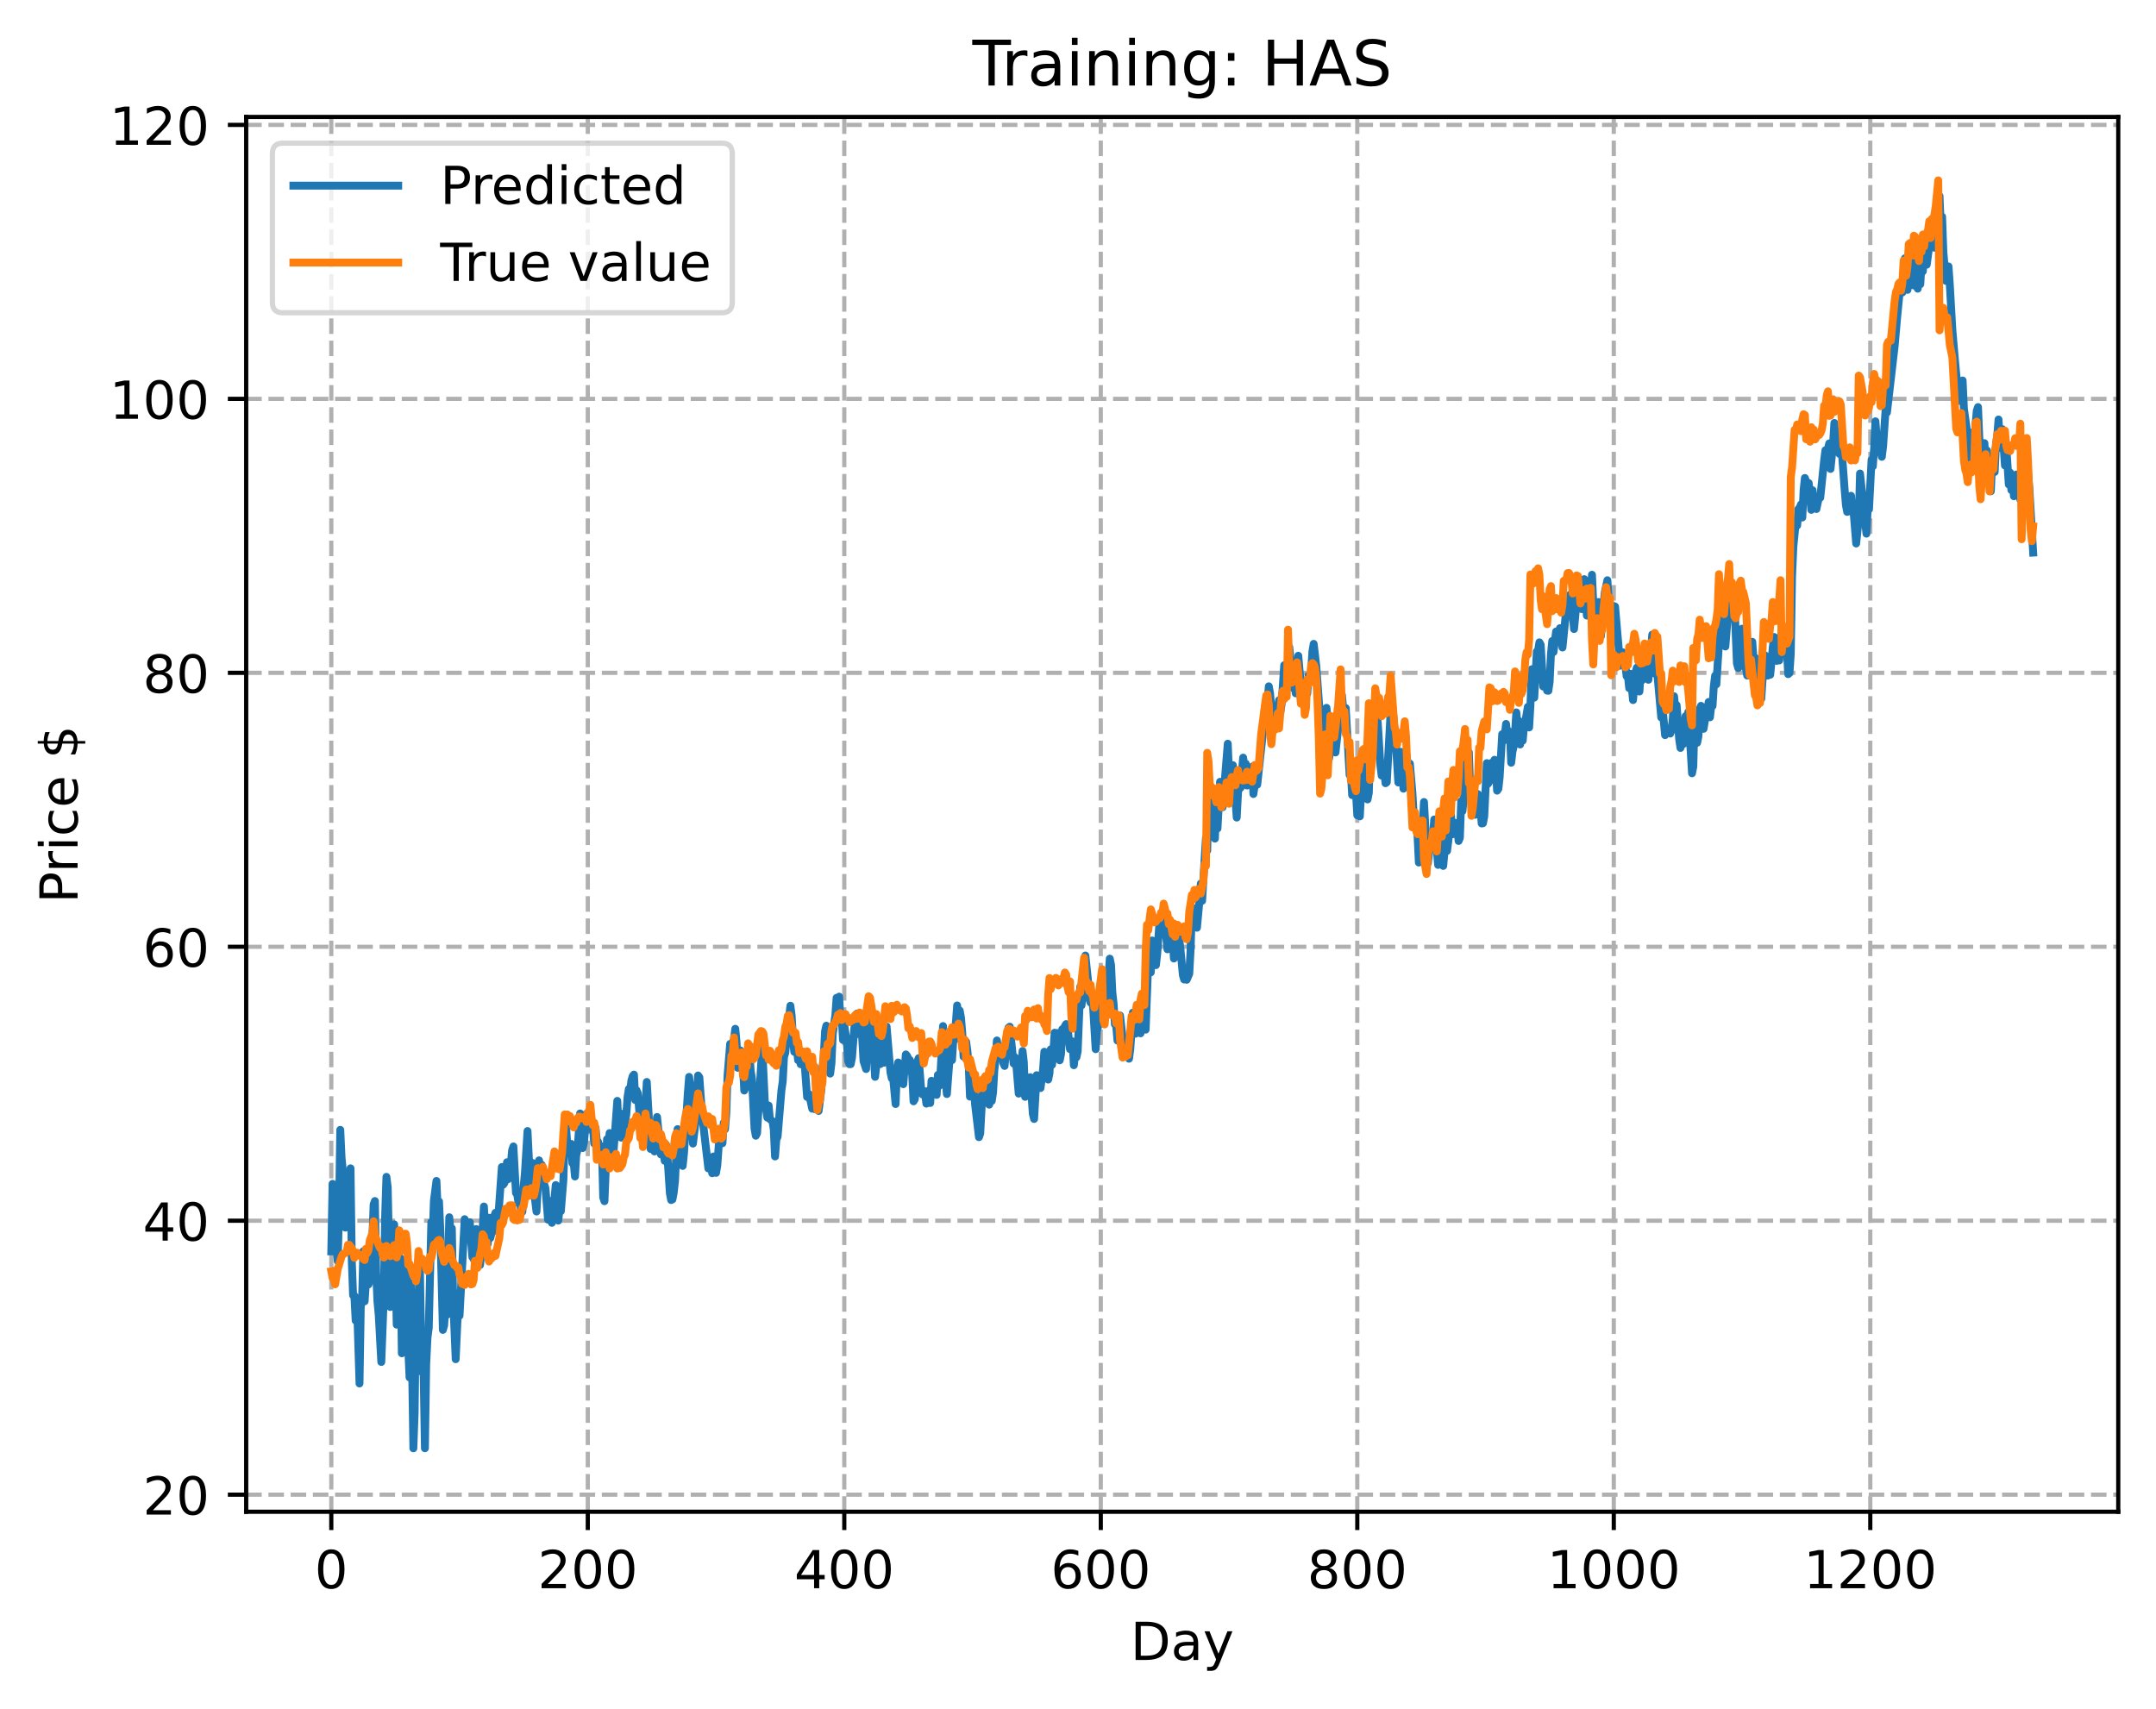<?xml version="1.0" encoding="utf-8" standalone="no"?>
<!DOCTYPE svg PUBLIC "-//W3C//DTD SVG 1.1//EN"
  "http://www.w3.org/Graphics/SVG/1.1/DTD/svg11.dtd">
<!-- Created with matplotlib (https://matplotlib.org/) -->
<svg height="325.986pt" version="1.1" viewBox="0 0 411.286 325.986" width="411.286pt" xmlns="http://www.w3.org/2000/svg" xmlns:xlink="http://www.w3.org/1999/xlink">
 <defs>
  <style type="text/css">
*{stroke-linecap:butt;stroke-linejoin:round;}
  </style>
 </defs>
 <g id="figure_1">
  <g id="patch_1">
   <path d="M 0 325.986 
L 411.286 325.986 
L 411.286 0 
L 0 0 
z
" style="fill:#ffffff;"/>
  </g>
  <g id="axes_1">
   <g id="patch_2">
    <path d="M 46.966 288.43 
L 404.086 288.43 
L 404.086 22.318 
L 46.966 22.318 
z
" style="fill:#ffffff;"/>
   </g>
   <g id="matplotlib.axis_1">
    <g id="xtick_1">
     <g id="line2d_1">
      <path clip-path="url(#p5c98a853f0)" d="M 63.198 288.43 
L 63.198 22.318 
" style="fill:none;stroke:#b0b0b0;stroke-dasharray:2.96,1.28;stroke-dashoffset:0;stroke-width:0.8;"/>
     </g>
     <g id="line2d_2">
      <defs>
       <path d="M 0 0 
L 0 3.5 
" id="m015b3bcb3b" style="stroke:#000000;stroke-width:0.8;"/>
      </defs>
      <g>
       <use style="stroke:#000000;stroke-width:0.8;" x="63.198" xlink:href="#m015b3bcb3b" y="288.43"/>
      </g>
     </g>
     <g id="text_1">
      <!-- 0 -->
      <defs>
       <path d="M 31.781 66.406 
Q 24.172 66.406 20.328 58.906 
Q 16.5 51.422 16.5 36.375 
Q 16.5 21.391 20.328 13.891 
Q 24.172 6.391 31.781 6.391 
Q 39.453 6.391 43.281 13.891 
Q 47.125 21.391 47.125 36.375 
Q 47.125 51.422 43.281 58.906 
Q 39.453 66.406 31.781 66.406 
z
M 31.781 74.219 
Q 44.047 74.219 50.516 64.516 
Q 56.984 54.828 56.984 36.375 
Q 56.984 17.969 50.516 8.266 
Q 44.047 -1.422 31.781 -1.422 
Q 19.531 -1.422 13.062 8.266 
Q 6.594 17.969 6.594 36.375 
Q 6.594 54.828 13.062 64.516 
Q 19.531 74.219 31.781 74.219 
z
" id="DejaVuSans-48"/>
      </defs>
      <g transform="translate(60.017 303.029)scale(0.1 -0.1)">
       <use xlink:href="#DejaVuSans-48"/>
      </g>
     </g>
    </g>
    <g id="xtick_2">
     <g id="line2d_3">
      <path clip-path="url(#p5c98a853f0)" d="M 112.129 288.43 
L 112.129 22.318 
" style="fill:none;stroke:#b0b0b0;stroke-dasharray:2.96,1.28;stroke-dashoffset:0;stroke-width:0.8;"/>
     </g>
     <g id="line2d_4">
      <g>
       <use style="stroke:#000000;stroke-width:0.8;" x="112.129" xlink:href="#m015b3bcb3b" y="288.43"/>
      </g>
     </g>
     <g id="text_2">
      <!-- 200 -->
      <defs>
       <path d="M 19.188 8.297 
L 53.609 8.297 
L 53.609 0 
L 7.328 0 
L 7.328 8.297 
Q 12.938 14.109 22.625 23.891 
Q 32.328 33.688 34.812 36.531 
Q 39.547 41.844 41.422 45.531 
Q 43.312 49.219 43.312 52.781 
Q 43.312 58.594 39.234 62.25 
Q 35.156 65.922 28.609 65.922 
Q 23.969 65.922 18.812 64.312 
Q 13.672 62.703 7.812 59.422 
L 7.812 69.391 
Q 13.766 71.781 18.938 73 
Q 24.125 74.219 28.422 74.219 
Q 39.75 74.219 46.484 68.547 
Q 53.219 62.891 53.219 53.422 
Q 53.219 48.922 51.531 44.891 
Q 49.859 40.875 45.406 35.406 
Q 44.188 33.984 37.641 27.219 
Q 31.109 20.453 19.188 8.297 
z
" id="DejaVuSans-50"/>
      </defs>
      <g transform="translate(102.585 303.029)scale(0.1 -0.1)">
       <use xlink:href="#DejaVuSans-50"/>
       <use x="63.623" xlink:href="#DejaVuSans-48"/>
       <use x="127.246" xlink:href="#DejaVuSans-48"/>
      </g>
     </g>
    </g>
    <g id="xtick_3">
     <g id="line2d_5">
      <path clip-path="url(#p5c98a853f0)" d="M 161.06 288.43 
L 161.06 22.318 
" style="fill:none;stroke:#b0b0b0;stroke-dasharray:2.96,1.28;stroke-dashoffset:0;stroke-width:0.8;"/>
     </g>
     <g id="line2d_6">
      <g>
       <use style="stroke:#000000;stroke-width:0.8;" x="161.06" xlink:href="#m015b3bcb3b" y="288.43"/>
      </g>
     </g>
     <g id="text_3">
      <!-- 400 -->
      <defs>
       <path d="M 37.797 64.312 
L 12.891 25.391 
L 37.797 25.391 
z
M 35.203 72.906 
L 47.609 72.906 
L 47.609 25.391 
L 58.016 25.391 
L 58.016 17.188 
L 47.609 17.188 
L 47.609 0 
L 37.797 0 
L 37.797 17.188 
L 4.891 17.188 
L 4.891 26.703 
z
" id="DejaVuSans-52"/>
      </defs>
      <g transform="translate(151.516 303.029)scale(0.1 -0.1)">
       <use xlink:href="#DejaVuSans-52"/>
       <use x="63.623" xlink:href="#DejaVuSans-48"/>
       <use x="127.246" xlink:href="#DejaVuSans-48"/>
      </g>
     </g>
    </g>
    <g id="xtick_4">
     <g id="line2d_7">
      <path clip-path="url(#p5c98a853f0)" d="M 209.99 288.43 
L 209.99 22.318 
" style="fill:none;stroke:#b0b0b0;stroke-dasharray:2.96,1.28;stroke-dashoffset:0;stroke-width:0.8;"/>
     </g>
     <g id="line2d_8">
      <g>
       <use style="stroke:#000000;stroke-width:0.8;" x="209.99" xlink:href="#m015b3bcb3b" y="288.43"/>
      </g>
     </g>
     <g id="text_4">
      <!-- 600 -->
      <defs>
       <path d="M 33.016 40.375 
Q 26.375 40.375 22.484 35.828 
Q 18.609 31.297 18.609 23.391 
Q 18.609 15.531 22.484 10.953 
Q 26.375 6.391 33.016 6.391 
Q 39.656 6.391 43.531 10.953 
Q 47.406 15.531 47.406 23.391 
Q 47.406 31.297 43.531 35.828 
Q 39.656 40.375 33.016 40.375 
z
M 52.594 71.297 
L 52.594 62.312 
Q 48.875 64.062 45.094 64.984 
Q 41.312 65.922 37.594 65.922 
Q 27.828 65.922 22.672 59.328 
Q 17.531 52.734 16.797 39.406 
Q 19.672 43.656 24.016 45.922 
Q 28.375 48.188 33.594 48.188 
Q 44.578 48.188 50.953 41.516 
Q 57.328 34.859 57.328 23.391 
Q 57.328 12.156 50.688 5.359 
Q 44.047 -1.422 33.016 -1.422 
Q 20.359 -1.422 13.672 8.266 
Q 6.984 17.969 6.984 36.375 
Q 6.984 53.656 15.188 63.938 
Q 23.391 74.219 37.203 74.219 
Q 40.922 74.219 44.703 73.484 
Q 48.484 72.75 52.594 71.297 
z
" id="DejaVuSans-54"/>
      </defs>
      <g transform="translate(200.446 303.029)scale(0.1 -0.1)">
       <use xlink:href="#DejaVuSans-54"/>
       <use x="63.623" xlink:href="#DejaVuSans-48"/>
       <use x="127.246" xlink:href="#DejaVuSans-48"/>
      </g>
     </g>
    </g>
    <g id="xtick_5">
     <g id="line2d_9">
      <path clip-path="url(#p5c98a853f0)" d="M 258.921 288.43 
L 258.921 22.318 
" style="fill:none;stroke:#b0b0b0;stroke-dasharray:2.96,1.28;stroke-dashoffset:0;stroke-width:0.8;"/>
     </g>
     <g id="line2d_10">
      <g>
       <use style="stroke:#000000;stroke-width:0.8;" x="258.921" xlink:href="#m015b3bcb3b" y="288.43"/>
      </g>
     </g>
     <g id="text_5">
      <!-- 800 -->
      <defs>
       <path d="M 31.781 34.625 
Q 24.75 34.625 20.719 30.859 
Q 16.703 27.094 16.703 20.516 
Q 16.703 13.922 20.719 10.156 
Q 24.75 6.391 31.781 6.391 
Q 38.812 6.391 42.859 10.172 
Q 46.922 13.969 46.922 20.516 
Q 46.922 27.094 42.891 30.859 
Q 38.875 34.625 31.781 34.625 
z
M 21.922 38.812 
Q 15.578 40.375 12.031 44.719 
Q 8.5 49.078 8.5 55.328 
Q 8.5 64.062 14.719 69.141 
Q 20.953 74.219 31.781 74.219 
Q 42.672 74.219 48.875 69.141 
Q 55.078 64.062 55.078 55.328 
Q 55.078 49.078 51.531 44.719 
Q 48 40.375 41.703 38.812 
Q 48.828 37.156 52.797 32.312 
Q 56.781 27.484 56.781 20.516 
Q 56.781 9.906 50.312 4.234 
Q 43.844 -1.422 31.781 -1.422 
Q 19.734 -1.422 13.25 4.234 
Q 6.781 9.906 6.781 20.516 
Q 6.781 27.484 10.781 32.312 
Q 14.797 37.156 21.922 38.812 
z
M 18.312 54.391 
Q 18.312 48.734 21.844 45.562 
Q 25.391 42.391 31.781 42.391 
Q 38.141 42.391 41.719 45.562 
Q 45.312 48.734 45.312 54.391 
Q 45.312 60.062 41.719 63.234 
Q 38.141 66.406 31.781 66.406 
Q 25.391 66.406 21.844 63.234 
Q 18.312 60.062 18.312 54.391 
z
" id="DejaVuSans-56"/>
      </defs>
      <g transform="translate(249.377 303.029)scale(0.1 -0.1)">
       <use xlink:href="#DejaVuSans-56"/>
       <use x="63.623" xlink:href="#DejaVuSans-48"/>
       <use x="127.246" xlink:href="#DejaVuSans-48"/>
      </g>
     </g>
    </g>
    <g id="xtick_6">
     <g id="line2d_11">
      <path clip-path="url(#p5c98a853f0)" d="M 307.851 288.43 
L 307.851 22.318 
" style="fill:none;stroke:#b0b0b0;stroke-dasharray:2.96,1.28;stroke-dashoffset:0;stroke-width:0.8;"/>
     </g>
     <g id="line2d_12">
      <g>
       <use style="stroke:#000000;stroke-width:0.8;" x="307.851" xlink:href="#m015b3bcb3b" y="288.43"/>
      </g>
     </g>
     <g id="text_6">
      <!-- 1000 -->
      <defs>
       <path d="M 12.406 8.297 
L 28.516 8.297 
L 28.516 63.922 
L 10.984 60.406 
L 10.984 69.391 
L 28.422 72.906 
L 38.281 72.906 
L 38.281 8.297 
L 54.391 8.297 
L 54.391 0 
L 12.406 0 
z
" id="DejaVuSans-49"/>
      </defs>
      <g transform="translate(295.126 303.029)scale(0.1 -0.1)">
       <use xlink:href="#DejaVuSans-49"/>
       <use x="63.623" xlink:href="#DejaVuSans-48"/>
       <use x="127.246" xlink:href="#DejaVuSans-48"/>
       <use x="190.869" xlink:href="#DejaVuSans-48"/>
      </g>
     </g>
    </g>
    <g id="xtick_7">
     <g id="line2d_13">
      <path clip-path="url(#p5c98a853f0)" d="M 356.782 288.43 
L 356.782 22.318 
" style="fill:none;stroke:#b0b0b0;stroke-dasharray:2.96,1.28;stroke-dashoffset:0;stroke-width:0.8;"/>
     </g>
     <g id="line2d_14">
      <g>
       <use style="stroke:#000000;stroke-width:0.8;" x="356.782" xlink:href="#m015b3bcb3b" y="288.43"/>
      </g>
     </g>
     <g id="text_7">
      <!-- 1200 -->
      <g transform="translate(344.057 303.029)scale(0.1 -0.1)">
       <use xlink:href="#DejaVuSans-49"/>
       <use x="63.623" xlink:href="#DejaVuSans-50"/>
       <use x="127.246" xlink:href="#DejaVuSans-48"/>
       <use x="190.869" xlink:href="#DejaVuSans-48"/>
      </g>
     </g>
    </g>
    <g id="text_8">
     <!-- Day -->
     <defs>
      <path d="M 19.672 64.797 
L 19.672 8.109 
L 31.594 8.109 
Q 46.688 8.109 53.688 14.938 
Q 60.688 21.781 60.688 36.531 
Q 60.688 51.172 53.688 57.984 
Q 46.688 64.797 31.594 64.797 
z
M 9.812 72.906 
L 30.078 72.906 
Q 51.266 72.906 61.172 64.094 
Q 71.094 55.281 71.094 36.531 
Q 71.094 17.672 61.125 8.828 
Q 51.172 0 30.078 0 
L 9.812 0 
z
" id="DejaVuSans-68"/>
      <path d="M 34.281 27.484 
Q 23.391 27.484 19.188 25 
Q 14.984 22.516 14.984 16.5 
Q 14.984 11.719 18.141 8.906 
Q 21.297 6.109 26.703 6.109 
Q 34.188 6.109 38.703 11.406 
Q 43.219 16.703 43.219 25.484 
L 43.219 27.484 
z
M 52.203 31.203 
L 52.203 0 
L 43.219 0 
L 43.219 8.297 
Q 40.141 3.328 35.547 0.953 
Q 30.953 -1.422 24.312 -1.422 
Q 15.922 -1.422 10.953 3.297 
Q 6 8.016 6 15.922 
Q 6 25.141 12.172 29.828 
Q 18.359 34.516 30.609 34.516 
L 43.219 34.516 
L 43.219 35.406 
Q 43.219 41.609 39.141 45 
Q 35.062 48.391 27.688 48.391 
Q 23 48.391 18.547 47.266 
Q 14.109 46.141 10.016 43.891 
L 10.016 52.203 
Q 14.938 54.109 19.578 55.047 
Q 24.219 56 28.609 56 
Q 40.484 56 46.344 49.844 
Q 52.203 43.703 52.203 31.203 
z
" id="DejaVuSans-97"/>
      <path d="M 32.172 -5.078 
Q 28.375 -14.844 24.75 -17.812 
Q 21.141 -20.797 15.094 -20.797 
L 7.906 -20.797 
L 7.906 -13.281 
L 13.188 -13.281 
Q 16.891 -13.281 18.938 -11.516 
Q 21 -9.766 23.484 -3.219 
L 25.094 0.875 
L 2.984 54.688 
L 12.5 54.688 
L 29.594 11.922 
L 46.688 54.688 
L 56.203 54.688 
z
" id="DejaVuSans-121"/>
     </defs>
     <g transform="translate(215.652 316.707)scale(0.1 -0.1)">
      <use xlink:href="#DejaVuSans-68"/>
      <use x="77.002" xlink:href="#DejaVuSans-97"/>
      <use x="138.281" xlink:href="#DejaVuSans-121"/>
     </g>
    </g>
   </g>
   <g id="matplotlib.axis_2">
    <g id="ytick_1">
     <g id="line2d_15">
      <path clip-path="url(#p5c98a853f0)" d="M 46.966 285.176 
L 404.086 285.176 
" style="fill:none;stroke:#b0b0b0;stroke-dasharray:2.96,1.28;stroke-dashoffset:0;stroke-width:0.8;"/>
     </g>
     <g id="line2d_16">
      <defs>
       <path d="M 0 0 
L -3.5 0 
" id="md45e28065e" style="stroke:#000000;stroke-width:0.8;"/>
      </defs>
      <g>
       <use style="stroke:#000000;stroke-width:0.8;" x="46.966" xlink:href="#md45e28065e" y="285.176"/>
      </g>
     </g>
     <g id="text_9">
      <!-- 20 -->
      <g transform="translate(27.241 288.975)scale(0.1 -0.1)">
       <use xlink:href="#DejaVuSans-50"/>
       <use x="63.623" xlink:href="#DejaVuSans-48"/>
      </g>
     </g>
    </g>
    <g id="ytick_2">
     <g id="line2d_17">
      <path clip-path="url(#p5c98a853f0)" d="M 46.966 232.907 
L 404.086 232.907 
" style="fill:none;stroke:#b0b0b0;stroke-dasharray:2.96,1.28;stroke-dashoffset:0;stroke-width:0.8;"/>
     </g>
     <g id="line2d_18">
      <g>
       <use style="stroke:#000000;stroke-width:0.8;" x="46.966" xlink:href="#md45e28065e" y="232.907"/>
      </g>
     </g>
     <g id="text_10">
      <!-- 40 -->
      <g transform="translate(27.241 236.706)scale(0.1 -0.1)">
       <use xlink:href="#DejaVuSans-52"/>
       <use x="63.623" xlink:href="#DejaVuSans-48"/>
      </g>
     </g>
    </g>
    <g id="ytick_3">
     <g id="line2d_19">
      <path clip-path="url(#p5c98a853f0)" d="M 46.966 180.637 
L 404.086 180.637 
" style="fill:none;stroke:#b0b0b0;stroke-dasharray:2.96,1.28;stroke-dashoffset:0;stroke-width:0.8;"/>
     </g>
     <g id="line2d_20">
      <g>
       <use style="stroke:#000000;stroke-width:0.8;" x="46.966" xlink:href="#md45e28065e" y="180.637"/>
      </g>
     </g>
     <g id="text_11">
      <!-- 60 -->
      <g transform="translate(27.241 184.437)scale(0.1 -0.1)">
       <use xlink:href="#DejaVuSans-54"/>
       <use x="63.623" xlink:href="#DejaVuSans-48"/>
      </g>
     </g>
    </g>
    <g id="ytick_4">
     <g id="line2d_21">
      <path clip-path="url(#p5c98a853f0)" d="M 46.966 128.368 
L 404.086 128.368 
" style="fill:none;stroke:#b0b0b0;stroke-dasharray:2.96,1.28;stroke-dashoffset:0;stroke-width:0.8;"/>
     </g>
     <g id="line2d_22">
      <g>
       <use style="stroke:#000000;stroke-width:0.8;" x="46.966" xlink:href="#md45e28065e" y="128.368"/>
      </g>
     </g>
     <g id="text_12">
      <!-- 80 -->
      <g transform="translate(27.241 132.167)scale(0.1 -0.1)">
       <use xlink:href="#DejaVuSans-56"/>
       <use x="63.623" xlink:href="#DejaVuSans-48"/>
      </g>
     </g>
    </g>
    <g id="ytick_5">
     <g id="line2d_23">
      <path clip-path="url(#p5c98a853f0)" d="M 46.966 76.099 
L 404.086 76.099 
" style="fill:none;stroke:#b0b0b0;stroke-dasharray:2.96,1.28;stroke-dashoffset:0;stroke-width:0.8;"/>
     </g>
     <g id="line2d_24">
      <g>
       <use style="stroke:#000000;stroke-width:0.8;" x="46.966" xlink:href="#md45e28065e" y="76.099"/>
      </g>
     </g>
     <g id="text_13">
      <!-- 100 -->
      <g transform="translate(20.878 79.898)scale(0.1 -0.1)">
       <use xlink:href="#DejaVuSans-49"/>
       <use x="63.623" xlink:href="#DejaVuSans-48"/>
       <use x="127.246" xlink:href="#DejaVuSans-48"/>
      </g>
     </g>
    </g>
    <g id="ytick_6">
     <g id="line2d_25">
      <path clip-path="url(#p5c98a853f0)" d="M 46.966 23.83 
L 404.086 23.83 
" style="fill:none;stroke:#b0b0b0;stroke-dasharray:2.96,1.28;stroke-dashoffset:0;stroke-width:0.8;"/>
     </g>
     <g id="line2d_26">
      <g>
       <use style="stroke:#000000;stroke-width:0.8;" x="46.966" xlink:href="#md45e28065e" y="23.83"/>
      </g>
     </g>
     <g id="text_14">
      <!-- 120 -->
      <g transform="translate(20.878 27.629)scale(0.1 -0.1)">
       <use xlink:href="#DejaVuSans-49"/>
       <use x="63.623" xlink:href="#DejaVuSans-50"/>
       <use x="127.246" xlink:href="#DejaVuSans-48"/>
      </g>
     </g>
    </g>
    <g id="text_15">
     <!-- Price $ -->
     <defs>
      <path d="M 19.672 64.797 
L 19.672 37.406 
L 32.078 37.406 
Q 38.969 37.406 42.719 40.969 
Q 46.484 44.531 46.484 51.125 
Q 46.484 57.672 42.719 61.234 
Q 38.969 64.797 32.078 64.797 
z
M 9.812 72.906 
L 32.078 72.906 
Q 44.344 72.906 50.609 67.359 
Q 56.891 61.812 56.891 51.125 
Q 56.891 40.328 50.609 34.812 
Q 44.344 29.297 32.078 29.297 
L 19.672 29.297 
L 19.672 0 
L 9.812 0 
z
" id="DejaVuSans-80"/>
      <path d="M 41.109 46.297 
Q 39.594 47.172 37.812 47.578 
Q 36.031 48 33.891 48 
Q 26.266 48 22.188 43.047 
Q 18.109 38.094 18.109 28.812 
L 18.109 0 
L 9.078 0 
L 9.078 54.688 
L 18.109 54.688 
L 18.109 46.188 
Q 20.953 51.172 25.484 53.578 
Q 30.031 56 36.531 56 
Q 37.453 56 38.578 55.875 
Q 39.703 55.766 41.062 55.516 
z
" id="DejaVuSans-114"/>
      <path d="M 9.422 54.688 
L 18.406 54.688 
L 18.406 0 
L 9.422 0 
z
M 9.422 75.984 
L 18.406 75.984 
L 18.406 64.594 
L 9.422 64.594 
z
" id="DejaVuSans-105"/>
      <path d="M 48.781 52.594 
L 48.781 44.188 
Q 44.969 46.297 41.141 47.344 
Q 37.312 48.391 33.406 48.391 
Q 24.656 48.391 19.812 42.844 
Q 14.984 37.312 14.984 27.297 
Q 14.984 17.281 19.812 11.734 
Q 24.656 6.203 33.406 6.203 
Q 37.312 6.203 41.141 7.25 
Q 44.969 8.297 48.781 10.406 
L 48.781 2.094 
Q 45.016 0.344 40.984 -0.531 
Q 36.969 -1.422 32.422 -1.422 
Q 20.062 -1.422 12.781 6.344 
Q 5.516 14.109 5.516 27.297 
Q 5.516 40.672 12.859 48.328 
Q 20.219 56 33.016 56 
Q 37.156 56 41.109 55.141 
Q 45.062 54.297 48.781 52.594 
z
" id="DejaVuSans-99"/>
      <path d="M 56.203 29.594 
L 56.203 25.203 
L 14.891 25.203 
Q 15.484 15.922 20.484 11.062 
Q 25.484 6.203 34.422 6.203 
Q 39.594 6.203 44.453 7.469 
Q 49.312 8.734 54.109 11.281 
L 54.109 2.781 
Q 49.266 0.734 44.188 -0.344 
Q 39.109 -1.422 33.891 -1.422 
Q 20.797 -1.422 13.156 6.188 
Q 5.516 13.812 5.516 26.812 
Q 5.516 40.234 12.766 48.109 
Q 20.016 56 32.328 56 
Q 43.359 56 49.781 48.891 
Q 56.203 41.797 56.203 29.594 
z
M 47.219 32.234 
Q 47.125 39.594 43.094 43.984 
Q 39.062 48.391 32.422 48.391 
Q 24.906 48.391 20.391 44.141 
Q 15.875 39.891 15.188 32.172 
z
" id="DejaVuSans-101"/>
      <path id="DejaVuSans-32"/>
      <path d="M 33.797 -14.703 
L 28.906 -14.703 
L 28.859 0 
Q 23.734 0.094 18.609 1.188 
Q 13.484 2.297 8.297 4.5 
L 8.297 13.281 
Q 13.281 10.156 18.375 8.562 
Q 23.484 6.984 28.906 6.938 
L 28.906 29.203 
Q 18.109 30.953 13.203 35.156 
Q 8.297 39.359 8.297 46.688 
Q 8.297 54.641 13.625 59.219 
Q 18.953 63.812 28.906 64.5 
L 28.906 75.984 
L 33.797 75.984 
L 33.797 64.656 
Q 38.328 64.453 42.578 63.688 
Q 46.828 62.938 50.875 61.625 
L 50.875 53.078 
Q 46.828 55.125 42.547 56.25 
Q 38.281 57.375 33.797 57.562 
L 33.797 36.719 
Q 44.875 35.016 50.094 30.609 
Q 55.328 26.219 55.328 18.609 
Q 55.328 10.359 49.781 5.594 
Q 44.234 0.828 33.797 0.094 
z
M 28.906 37.594 
L 28.906 57.625 
Q 23.25 56.984 20.266 54.391 
Q 17.281 51.812 17.281 47.516 
Q 17.281 43.312 20.031 40.969 
Q 22.797 38.625 28.906 37.594 
z
M 33.797 28.219 
L 33.797 7.078 
Q 39.984 7.906 43.141 10.594 
Q 46.297 13.281 46.297 17.672 
Q 46.297 21.969 43.281 24.5 
Q 40.281 27.047 33.797 28.219 
z
" id="DejaVuSans-36"/>
     </defs>
     <g transform="translate(14.798 172.342)rotate(-90)scale(0.1 -0.1)">
      <use xlink:href="#DejaVuSans-80"/>
      <use x="58.553" xlink:href="#DejaVuSans-114"/>
      <use x="99.666" xlink:href="#DejaVuSans-105"/>
      <use x="127.449" xlink:href="#DejaVuSans-99"/>
      <use x="182.43" xlink:href="#DejaVuSans-101"/>
      <use x="243.953" xlink:href="#DejaVuSans-32"/>
      <use x="275.74" xlink:href="#DejaVuSans-36"/>
     </g>
    </g>
   </g>
   <g id="line2d_27">
    <path clip-path="url(#p5c98a853f0)" d="M 63.198 238.763 
L 63.443 225.866 
L 63.688 235.228 
L 63.932 236.126 
L 64.422 240.601 
L 64.666 231.479 
L 64.911 215.564 
L 65.156 220.838 
L 65.4 223.416 
L 65.89 234.228 
L 66.134 228.79 
L 66.379 233.733 
L 66.623 225.402 
L 66.868 222.908 
L 67.113 240.661 
L 67.357 247.135 
L 67.602 247.211 
L 67.847 251.959 
L 68.091 248.348 
L 68.581 263.962 
L 68.825 249.212 
L 69.07 248.052 
L 69.315 238.722 
L 69.559 248.288 
L 69.804 244.699 
L 70.049 238.983 
L 70.293 245.067 
L 70.783 243.329 
L 71.272 229.805 
L 71.517 229.148 
L 71.761 242.835 
L 72.006 248.357 
L 72.251 250.944 
L 72.74 259.857 
L 73.229 247.015 
L 73.474 231.805 
L 73.718 224.538 
L 73.963 226.554 
L 74.452 249.373 
L 74.697 243.515 
L 74.942 233.697 
L 75.186 233.595 
L 75.431 240.22 
L 75.676 252.734 
L 75.92 247.61 
L 76.165 246.83 
L 76.41 240.058 
L 76.654 258.199 
L 77.144 247.962 
L 77.388 245.261 
L 77.633 240.314 
L 77.878 257.264 
L 78.122 262.806 
L 78.367 244.871 
L 78.856 276.334 
L 79.101 269.475 
L 79.345 250.112 
L 79.59 254.608 
L 80.079 240.687 
L 80.324 255.248 
L 80.569 261.841 
L 80.813 262.166 
L 81.058 276.321 
L 81.303 260.263 
L 81.547 255.244 
L 81.792 253.352 
L 82.281 233.169 
L 82.526 236.158 
L 82.771 229.097 
L 83.26 225.313 
L 83.505 231.011 
L 83.749 229.229 
L 83.994 234.629 
L 84.483 253.737 
L 84.728 252.868 
L 84.972 248.873 
L 85.217 250.893 
L 85.706 232.245 
L 85.951 234.919 
L 86.196 234.36 
L 86.44 247.764 
L 86.93 259.328 
L 87.419 248.639 
L 87.664 251.034 
L 88.642 232.611 
L 88.887 234.978 
L 89.132 234.523 
L 89.621 233.196 
L 90.11 239.85 
L 90.355 240.147 
L 90.599 240.806 
L 90.844 234.493 
L 91.089 236.263 
L 91.578 241.351 
L 91.823 238.868 
L 92.312 230.196 
L 92.557 234.56 
L 93.046 237.331 
L 93.291 232.343 
L 93.535 236.215 
L 94.025 234.257 
L 94.269 232.043 
L 94.514 231.389 
L 94.759 234.834 
L 95.003 232.896 
L 95.737 222.657 
L 95.982 226.037 
L 96.227 225.714 
L 96.471 224.628 
L 96.716 221.741 
L 96.96 224.971 
L 97.205 224.747 
L 97.694 219.444 
L 97.939 218.734 
L 98.428 227.612 
L 98.673 227.885 
L 98.918 229.577 
L 99.162 227.893 
L 99.407 231.16 
L 99.652 231.192 
L 99.896 226.302 
L 100.141 223.744 
L 100.63 215.791 
L 101.12 225.633 
L 101.609 221.889 
L 101.854 227.227 
L 102.343 231.155 
L 102.832 221.392 
L 103.077 223.192 
L 103.321 222.218 
L 103.566 225.221 
L 104.055 226.713 
L 104.545 232.707 
L 104.789 229.852 
L 105.034 229.161 
L 105.279 233.312 
L 105.523 231.531 
L 106.013 226.096 
L 106.257 228.452 
L 106.502 232.882 
L 106.747 230.385 
L 106.991 231.101 
L 107.481 225.039 
L 107.725 216.394 
L 107.97 214.581 
L 108.215 218.447 
L 108.459 218.489 
L 108.704 220.051 
L 108.948 218.241 
L 109.193 221.932 
L 109.438 221.787 
L 109.682 224.467 
L 109.927 220.364 
L 110.172 219.403 
L 110.661 212.437 
L 111.15 219.043 
L 111.395 218.023 
L 111.884 212.506 
L 112.129 214.066 
L 112.374 212.045 
L 112.618 215.261 
L 112.863 215.52 
L 113.108 215.006 
L 113.352 218.18 
L 113.597 215.168 
L 113.842 217.53 
L 114.086 217.846 
L 114.331 219.176 
L 114.575 219.658 
L 114.82 218.735 
L 115.065 228.463 
L 115.309 229.182 
L 115.799 217.351 
L 116.043 218.848 
L 116.288 216.182 
L 116.533 219.53 
L 116.777 216.796 
L 117.022 219.994 
L 117.756 210.039 
L 118.001 215.262 
L 118.245 212.36 
L 118.49 217.055 
L 118.979 215.434 
L 119.469 212.689 
L 119.713 209.316 
L 119.958 207.764 
L 120.203 208.119 
L 120.447 206.171 
L 120.692 205.323 
L 120.936 205.025 
L 121.181 209.879 
L 121.426 208.025 
L 121.67 208.569 
L 122.16 214.571 
L 122.404 216.017 
L 122.649 214.214 
L 122.894 215.445 
L 123.383 206.431 
L 124.117 219.217 
L 124.362 215.229 
L 124.606 216.81 
L 124.851 219.695 
L 125.34 213.112 
L 126.074 220.253 
L 126.319 219.225 
L 126.563 219.909 
L 126.808 221.483 
L 127.053 218.408 
L 127.297 220.227 
L 127.787 227.695 
L 128.031 228.964 
L 128.276 228.843 
L 128.521 227.546 
L 128.765 225.345 
L 129.255 215.432 
L 129.499 219.185 
L 129.744 218.205 
L 129.989 219.203 
L 130.233 222.452 
L 130.478 220.066 
L 131.212 208.584 
L 131.457 205.463 
L 131.701 207.462 
L 132.191 218.191 
L 132.68 214.073 
L 133.169 205.196 
L 133.414 205.554 
L 133.903 212.426 
L 135.126 222.932 
L 135.371 222.686 
L 135.616 221.88 
L 135.86 223.848 
L 136.105 220.648 
L 136.594 223.779 
L 136.839 222.37 
L 137.328 215.447 
L 137.818 218.125 
L 138.062 214.252 
L 138.307 215.447 
L 138.551 212.444 
L 138.796 205.122 
L 139.285 199.169 
L 139.53 201.723 
L 139.775 198.87 
L 140.019 198.344 
L 140.264 196.287 
L 140.509 198.914 
L 140.753 203.739 
L 140.998 203.467 
L 141.243 200.423 
L 141.487 202.952 
L 141.732 203.558 
L 141.977 208.067 
L 142.221 207.381 
L 142.466 205.648 
L 142.711 204.915 
L 142.955 200.502 
L 143.2 204.291 
L 143.445 205.76 
L 143.934 215.32 
L 144.178 216.693 
L 144.423 216.195 
L 145.402 199.672 
L 145.891 210.026 
L 146.38 213.235 
L 146.625 210.93 
L 146.87 213.528 
L 147.359 213.896 
L 147.604 215.483 
L 147.848 220.651 
L 148.093 217.427 
L 148.338 216.875 
L 149.072 208.014 
L 149.316 206.335 
L 149.561 201.662 
L 149.806 200.865 
L 150.295 195.232 
L 150.539 193.933 
L 150.784 191.885 
L 151.029 193.846 
L 151.273 198.485 
L 151.518 200.683 
L 151.763 199.072 
L 152.007 200.227 
L 152.252 202.292 
L 152.497 200.297 
L 152.741 203.052 
L 152.986 202.389 
L 153.231 203.23 
L 153.475 202.724 
L 153.965 209.296 
L 154.209 208.681 
L 154.454 209.293 
L 154.943 211.537 
L 155.188 208.955 
L 155.433 211.62 
L 155.677 208.406 
L 155.922 206.872 
L 156.166 211.964 
L 156.656 208.075 
L 156.9 203.711 
L 157.145 201.472 
L 157.39 196.74 
L 157.634 195.695 
L 157.879 199.595 
L 158.124 201.265 
L 158.368 204.842 
L 158.613 202.891 
L 158.858 197.285 
L 159.347 193.746 
L 159.592 190.376 
L 159.836 191.926 
L 160.081 190.153 
L 160.326 194.629 
L 160.57 194.104 
L 160.815 198.428 
L 161.06 195.64 
L 161.549 198.916 
L 161.794 202.458 
L 162.038 203.044 
L 162.283 203.036 
L 162.527 201.832 
L 163.017 195.668 
L 163.261 193.678 
L 163.506 193.377 
L 163.751 197.287 
L 164.24 194.002 
L 164.729 202.451 
L 165.219 203.964 
L 165.463 198.616 
L 165.708 198.367 
L 165.953 193.378 
L 166.197 194.457 
L 166.442 199.117 
L 166.687 201.112 
L 166.931 205.454 
L 167.176 203.294 
L 167.421 197.07 
L 167.665 198.107 
L 167.91 203.025 
L 168.154 200.791 
L 168.399 202.394 
L 168.644 202.762 
L 168.888 197.155 
L 169.133 195.85 
L 169.867 204.576 
L 170.112 205.734 
L 170.356 205.431 
L 170.846 210.642 
L 171.09 204.644 
L 171.335 202.712 
L 171.824 203.605 
L 172.314 206.856 
L 172.803 201.181 
L 173.048 201.464 
L 173.292 202.067 
L 173.537 202.212 
L 173.782 202.772 
L 174.026 205.248 
L 174.271 210.125 
L 174.515 209.717 
L 174.76 206.923 
L 175.005 202.554 
L 175.249 201.889 
L 175.739 208.02 
L 175.983 208.819 
L 176.228 208.156 
L 176.473 208.626 
L 176.717 210.572 
L 176.962 208.169 
L 177.207 208.622 
L 177.451 210.45 
L 177.696 206.213 
L 178.185 206.519 
L 178.43 207.076 
L 178.675 208.903 
L 178.919 205.09 
L 179.164 207.17 
L 179.409 204.826 
L 179.898 195.764 
L 180.142 199.851 
L 180.387 206.158 
L 180.632 208.737 
L 181.366 199.099 
L 181.61 202.274 
L 181.855 198.429 
L 182.1 198.411 
L 182.589 191.831 
L 182.834 194.192 
L 183.078 192.807 
L 183.323 194.178 
L 183.568 197.116 
L 183.812 201.6 
L 184.057 199.219 
L 184.302 198.759 
L 184.546 200.522 
L 184.791 203.3 
L 185.036 209.231 
L 185.28 208.591 
L 185.525 204.694 
L 185.77 207.093 
L 186.014 210.77 
L 186.748 216.966 
L 186.993 216.277 
L 187.482 207.113 
L 187.727 207.605 
L 187.971 208.985 
L 188.216 206.9 
L 188.461 210.346 
L 188.705 210.766 
L 188.95 208.984 
L 189.195 210.057 
L 189.439 208.445 
L 189.684 204.157 
L 189.929 201.969 
L 190.173 198.513 
L 190.418 200.403 
L 190.663 199.968 
L 190.907 201.858 
L 191.152 200.346 
L 191.397 202.835 
L 191.641 203.374 
L 191.886 200.586 
L 192.13 199.917 
L 192.375 196.091 
L 192.62 195.89 
L 193.354 202.913 
L 193.598 201.709 
L 193.843 202.828 
L 194.332 208.655 
L 194.822 204.524 
L 195.066 200.52 
L 195.311 202.658 
L 195.556 209.276 
L 195.8 207.971 
L 196.29 206.451 
L 196.534 205.523 
L 197.024 212.5 
L 197.268 213.495 
L 197.758 205.14 
L 198.002 205.674 
L 198.247 205.805 
L 198.491 207.594 
L 198.981 204.014 
L 199.225 200.666 
L 199.47 201.16 
L 199.959 205.972 
L 200.204 204.772 
L 200.449 200.206 
L 200.693 203.162 
L 200.938 200.803 
L 201.183 197.036 
L 201.427 197.318 
L 201.672 197.086 
L 202.161 202.301 
L 202.406 201.085 
L 202.651 196.361 
L 202.895 197.263 
L 203.14 195.763 
L 203.385 195.391 
L 203.629 195.905 
L 204.118 200.175 
L 204.363 200.031 
L 204.608 198.688 
L 204.852 203.241 
L 205.097 200.923 
L 205.342 201.732 
L 205.586 200.577 
L 206.076 188.251 
L 206.32 191.816 
L 206.81 186.264 
L 207.054 182.309 
L 207.544 187.001 
L 207.788 190.52 
L 208.033 191.286 
L 208.278 189.798 
L 208.522 192.15 
L 209.012 200.176 
L 209.256 196.644 
L 209.501 195.79 
L 209.99 187.684 
L 210.235 188.368 
L 210.479 186.71 
L 210.724 186.106 
L 210.969 191.441 
L 211.213 190.048 
L 211.703 182.903 
L 211.947 184.086 
L 212.192 189.267 
L 212.437 191.531 
L 212.681 195.439 
L 212.926 195.702 
L 213.171 198.536 
L 213.415 197.563 
L 213.66 193.745 
L 214.394 200.045 
L 214.639 199.244 
L 214.883 200.515 
L 215.128 199.394 
L 215.373 201.996 
L 215.617 200.191 
L 216.106 193.2 
L 216.351 193.624 
L 216.596 197.231 
L 216.84 196.361 
L 217.085 193.484 
L 217.574 197.152 
L 218.064 191.756 
L 218.308 195.43 
L 218.553 196.452 
L 219.042 183.555 
L 219.532 185.525 
L 219.776 179.437 
L 220.021 180.094 
L 220.266 183.35 
L 220.51 184.142 
L 220.755 181.999 
L 221.244 175.173 
L 221.734 174.06 
L 222.467 178.744 
L 222.712 181.123 
L 222.957 180.817 
L 223.446 178.278 
L 223.691 178.739 
L 223.935 182.879 
L 224.18 180.171 
L 224.425 180.756 
L 224.669 182.165 
L 224.914 178.862 
L 225.159 180.811 
L 225.648 186.05 
L 225.893 186.883 
L 226.137 185.651 
L 226.382 186.936 
L 226.871 185.782 
L 227.116 181.318 
L 227.361 173.955 
L 227.85 173.312 
L 228.339 177.002 
L 228.828 171.659 
L 229.073 168.577 
L 229.318 171.874 
L 229.807 163.703 
L 230.052 159.842 
L 230.296 162.306 
L 230.541 150.584 
L 230.786 149.73 
L 231.03 151.508 
L 231.275 156.016 
L 231.52 156.893 
L 231.764 160.006 
L 232.009 153.009 
L 232.254 158.076 
L 232.743 149.165 
L 232.988 152.768 
L 233.232 154.021 
L 234.211 141.889 
L 234.455 147.725 
L 234.7 150.907 
L 234.945 150.282 
L 235.189 145.991 
L 235.923 155.988 
L 236.168 151.326 
L 236.413 149.202 
L 236.657 150.303 
L 237.147 144.552 
L 237.391 146.483 
L 237.636 145.688 
L 237.881 149.875 
L 238.125 147.821 
L 238.37 149.265 
L 238.615 148.921 
L 238.859 146.277 
L 239.104 151.492 
L 239.593 148.206 
L 239.838 149.707 
L 240.816 140.719 
L 241.306 134.771 
L 241.55 135.367 
L 241.795 133.964 
L 242.04 130.942 
L 242.284 132.329 
L 242.774 138.55 
L 243.263 135.015 
L 243.508 137.941 
L 243.752 135.072 
L 243.997 133.597 
L 244.242 135.945 
L 244.486 134.338 
L 244.976 126.92 
L 245.22 129.453 
L 245.465 127.952 
L 245.709 130.084 
L 245.954 123.481 
L 246.688 131.287 
L 246.933 130.386 
L 247.177 132.284 
L 247.667 125.113 
L 248.401 133.617 
L 248.645 132.469 
L 248.89 130.28 
L 249.135 132.524 
L 249.379 132.333 
L 249.624 128.854 
L 249.869 129.984 
L 250.113 128.175 
L 250.358 124.281 
L 250.603 122.846 
L 251.092 126.989 
L 251.581 133.658 
L 251.826 136.773 
L 252.07 142.972 
L 252.315 141.587 
L 253.049 135.051 
L 253.294 138.089 
L 253.538 144.722 
L 253.783 143.105 
L 254.028 138.251 
L 254.272 142.698 
L 254.517 140.904 
L 254.762 143.562 
L 255.496 136.955 
L 255.74 133.381 
L 255.985 132.604 
L 256.474 137.618 
L 256.719 135.098 
L 257.453 147.859 
L 257.697 147.53 
L 257.942 151.705 
L 258.187 146.7 
L 258.431 147.311 
L 258.921 155.552 
L 259.165 151.921 
L 259.41 155.755 
L 259.655 150.988 
L 260.144 146.971 
L 260.389 144.814 
L 260.633 147.872 
L 260.878 152.527 
L 261.123 151.281 
L 261.367 142.962 
L 261.612 141.343 
L 261.857 140.663 
L 262.101 141.016 
L 262.346 139.691 
L 262.591 136.099 
L 262.835 137.943 
L 263.325 146.018 
L 263.569 147.978 
L 263.814 147.704 
L 264.058 146.828 
L 264.303 149.432 
L 264.548 149.253 
L 265.282 135.84 
L 265.526 133.742 
L 266.26 141.535 
L 266.75 149.292 
L 267.239 143.453 
L 267.728 150.47 
L 267.973 147.887 
L 268.218 143.547 
L 268.462 145.146 
L 268.707 149.16 
L 268.952 145.7 
L 269.441 151.324 
L 269.685 155.59 
L 269.93 156.268 
L 270.175 156.431 
L 270.419 159.589 
L 270.664 164.566 
L 271.153 156.746 
L 271.398 157.297 
L 271.643 153.016 
L 272.132 161.821 
L 272.377 164.686 
L 272.866 160.51 
L 273.111 161.641 
L 273.355 159.722 
L 273.6 156.349 
L 274.334 165.018 
L 274.823 157.652 
L 275.313 165.211 
L 275.802 160.042 
L 276.046 162.356 
L 276.291 160.418 
L 276.536 156.113 
L 276.78 155.244 
L 277.025 159.198 
L 277.514 156.97 
L 277.759 159.187 
L 278.004 157.574 
L 278.248 160.454 
L 278.493 159.852 
L 278.738 152.881 
L 278.982 154.764 
L 279.472 149.837 
L 279.716 142.788 
L 279.961 143.925 
L 280.206 143.532 
L 280.45 150.47 
L 280.695 149.063 
L 280.94 154.78 
L 281.184 154.355 
L 281.429 155.452 
L 281.673 154.145 
L 281.918 151.498 
L 282.163 155.381 
L 282.407 154.249 
L 282.652 157.115 
L 282.897 157.067 
L 283.141 155.767 
L 283.631 145.598 
L 283.875 149.521 
L 284.12 149.101 
L 284.365 146.359 
L 284.609 145.508 
L 284.854 145.865 
L 285.099 144.962 
L 285.343 146.067 
L 285.588 150.855 
L 285.833 150.498 
L 286.077 148.312 
L 286.567 140.074 
L 286.811 141.332 
L 287.056 140.209 
L 287.301 138.116 
L 287.545 140.148 
L 287.79 139.494 
L 288.034 139.749 
L 288.279 145.528 
L 288.524 143.4 
L 288.768 142.331 
L 289.013 139.808 
L 289.258 135.923 
L 289.502 138.313 
L 289.747 137.537 
L 289.992 142.044 
L 290.236 138.881 
L 290.481 141.315 
L 290.726 138.502 
L 290.97 137.716 
L 291.46 134.857 
L 291.704 138.795 
L 291.949 134.588 
L 292.194 127.685 
L 292.438 129.719 
L 292.683 133.11 
L 293.172 124.298 
L 293.417 124.091 
L 293.661 122.555 
L 293.906 123.004 
L 294.395 130.989 
L 294.64 128.846 
L 294.885 129.553 
L 295.129 131.773 
L 295.374 131.798 
L 295.619 130.06 
L 295.863 124.807 
L 296.108 122.299 
L 296.353 124.411 
L 296.842 120.491 
L 297.087 120.767 
L 297.331 121.319 
L 297.576 119.853 
L 297.821 121.244 
L 298.065 123.538 
L 298.799 116.145 
L 299.044 116.976 
L 299.289 115.645 
L 299.533 113.447 
L 299.778 114.497 
L 300.267 120.018 
L 300.512 117.477 
L 301.001 111.111 
L 301.246 112.415 
L 301.735 116.218 
L 301.98 114.631 
L 302.224 110.497 
L 302.714 117.454 
L 302.958 115.988 
L 303.203 116.192 
L 303.692 109.658 
L 304.182 120.61 
L 304.426 120.869 
L 304.671 119.02 
L 304.916 114.864 
L 305.405 121.358 
L 305.649 116.911 
L 305.894 115.393 
L 306.139 113.016 
L 306.628 110.704 
L 307.117 117.723 
L 307.362 115.676 
L 307.607 115.969 
L 307.851 115.617 
L 308.096 115.721 
L 309.075 127.003 
L 309.319 126.785 
L 309.564 124.452 
L 309.809 124.761 
L 310.298 129.016 
L 310.543 128.893 
L 310.787 131.298 
L 311.032 128.568 
L 311.521 133.572 
L 312.01 128.219 
L 312.255 127.38 
L 312.5 128.293 
L 312.744 131.935 
L 312.989 128.143 
L 313.234 129.799 
L 313.478 127.661 
L 313.723 126.997 
L 313.968 123.616 
L 314.212 126.001 
L 314.457 129.696 
L 315.191 121.071 
L 315.68 128.516 
L 315.925 125.988 
L 316.904 136.888 
L 317.148 135.076 
L 317.637 140.258 
L 317.882 139.231 
L 318.371 139.465 
L 318.616 139.96 
L 318.861 139.344 
L 319.105 137.153 
L 319.35 132.838 
L 319.595 135.208 
L 319.839 134.533 
L 320.329 141.075 
L 320.573 142.703 
L 320.818 139.797 
L 321.063 142.001 
L 321.307 140.375 
L 321.552 136.634 
L 321.797 137.395 
L 322.041 135.882 
L 322.531 143.48 
L 322.775 147.541 
L 323.02 146.278 
L 323.265 137.024 
L 323.754 141.721 
L 323.998 140.477 
L 324.243 135.272 
L 324.488 134.669 
L 324.977 139.058 
L 325.466 136.043 
L 325.711 135.369 
L 325.956 133.926 
L 326.2 136.851 
L 326.445 134.6 
L 326.69 134.696 
L 326.934 130.911 
L 327.179 128.918 
L 327.424 130.569 
L 327.913 122.732 
L 328.158 117.984 
L 328.402 119.572 
L 328.647 122.362 
L 328.892 121.487 
L 329.136 123.351 
L 330.115 111.03 
L 330.359 115.77 
L 330.604 111.935 
L 330.849 114.511 
L 331.338 126.557 
L 331.583 127.453 
L 331.827 127.122 
L 332.317 119.956 
L 332.561 122.396 
L 332.806 126.195 
L 333.295 128.886 
L 333.54 128.867 
L 333.785 125.83 
L 334.029 126.85 
L 334.274 122.458 
L 334.519 125.97 
L 334.763 125.432 
L 335.497 132.984 
L 335.742 128.107 
L 335.986 133.313 
L 336.231 129.709 
L 336.476 128.073 
L 336.72 125.044 
L 336.965 126.458 
L 337.21 128.902 
L 337.454 127.34 
L 337.699 128.731 
L 338.188 123.46 
L 338.433 121.527 
L 338.678 122.42 
L 338.922 126.09 
L 339.167 125.591 
L 339.412 126.009 
L 339.901 119.579 
L 340.146 123.695 
L 340.635 119.721 
L 341.124 128.626 
L 341.369 128.408 
L 341.613 124.74 
L 341.858 109.981 
L 342.103 104.337 
L 342.592 99.385 
L 342.837 100.258 
L 343.081 97.123 
L 343.326 96.835 
L 343.571 96.232 
L 343.815 98.738 
L 344.06 93.529 
L 344.305 91.194 
L 344.549 91.84 
L 344.794 93.979 
L 345.039 92.163 
L 345.283 94.208 
L 345.528 97.279 
L 345.773 93.532 
L 346.017 96.687 
L 346.262 95.309 
L 346.507 97.117 
L 346.996 94.792 
L 347.24 94.962 
L 347.974 87.87 
L 348.219 85.911 
L 348.464 87.85 
L 348.708 85.579 
L 348.953 84.595 
L 349.198 89.469 
L 349.687 84.548 
L 349.932 80.697 
L 350.176 84.987 
L 350.421 84.538 
L 350.666 82.282 
L 350.91 86.607 
L 351.155 84.151 
L 351.4 86.802 
L 351.889 93.418 
L 352.134 96.394 
L 352.378 97.67 
L 352.623 95.666 
L 352.868 95.53 
L 353.112 94.592 
L 353.357 97.775 
L 353.601 97.709 
L 354.091 103.696 
L 354.58 98.99 
L 354.825 90.344 
L 356.048 101.819 
L 356.293 96.978 
L 356.537 97.175 
L 357.027 87.722 
L 357.271 88.982 
L 357.516 85.536 
L 357.761 80.383 
L 358.005 83.444 
L 358.25 84.64 
L 358.495 84.827 
L 358.984 87.157 
L 359.228 85.121 
L 359.718 77.971 
L 359.962 78.709 
L 360.696 72.385 
L 361.43 66.027 
L 361.92 60.409 
L 362.409 55.501 
L 362.654 53.905 
L 362.898 55.802 
L 363.388 49.28 
L 363.877 55.311 
L 364.122 53.697 
L 364.611 47.94 
L 365.1 54.47 
L 365.345 49.875 
L 365.589 51.49 
L 365.834 55.077 
L 366.079 52.202 
L 366.323 54.236 
L 366.568 50.216 
L 366.813 51.765 
L 367.057 48.16 
L 367.302 50.078 
L 367.547 50.505 
L 368.281 45.13 
L 368.525 46.476 
L 368.77 46.541 
L 369.015 47.258 
L 369.504 44.227 
L 369.993 37.412 
L 370.238 43.481 
L 370.483 41.334 
L 370.727 48.163 
L 371.216 53.592 
L 371.461 53.22 
L 371.706 50.836 
L 371.95 54.291 
L 372.44 62.944 
L 372.929 68.674 
L 373.663 76.491 
L 373.908 74.617 
L 374.152 73.803 
L 374.397 72.596 
L 374.642 77.981 
L 375.131 81.464 
L 375.62 87.317 
L 375.865 83.809 
L 376.11 82.54 
L 376.354 85.569 
L 376.599 84.325 
L 377.088 78.379 
L 377.333 77.666 
L 377.577 83.449 
L 378.067 89.685 
L 378.556 84.549 
L 378.801 88.286 
L 379.045 85.952 
L 379.29 90.284 
L 379.535 90.995 
L 379.779 93.733 
L 380.024 88.414 
L 380.269 87.235 
L 380.513 90.049 
L 380.758 84.751 
L 381.003 83.145 
L 381.247 80.038 
L 381.492 84.387 
L 381.737 85.49 
L 381.981 81.888 
L 382.471 88.814 
L 382.715 85.043 
L 383.204 92.442 
L 383.449 90.163 
L 383.694 93.504 
L 383.938 91.241 
L 384.183 94.683 
L 384.428 91.378 
L 384.672 90.523 
L 384.917 93.138 
L 385.162 91.986 
L 385.406 95.344 
L 385.651 92.232 
L 385.896 96.677 
L 386.14 94.116 
L 386.385 94.312 
L 386.63 92.794 
L 386.874 90.354 
L 387.119 93.047 
L 387.853 105.436 
L 387.853 105.436 
" style="fill:none;stroke:#1f77b4;stroke-linecap:square;stroke-width:1.5;"/>
   </g>
   <g id="line2d_28">
    <path clip-path="url(#p5c98a853f0)" d="M 63.198 242.55 
L 63.443 243.831 
L 63.688 244.197 
L 63.932 245.033 
L 64.422 242.158 
L 65.156 239.78 
L 65.4 239.284 
L 65.89 239.075 
L 66.134 238.865 
L 66.379 237.506 
L 66.623 237.506 
L 67.113 238.16 
L 67.357 238.787 
L 67.602 239.989 
L 68.091 238.996 
L 68.336 239.44 
L 68.581 239.44 
L 68.825 239.702 
L 69.07 239.414 
L 69.315 240.224 
L 69.559 240.407 
L 69.804 238.264 
L 70.049 239.075 
L 70.293 238.526 
L 70.538 236.67 
L 71.027 235.337 
L 71.272 233.011 
L 71.517 235.625 
L 72.251 237.611 
L 72.495 238.108 
L 72.74 237.872 
L 72.984 239.362 
L 73.229 239.937 
L 73.718 237.716 
L 73.963 238.369 
L 74.208 238.656 
L 74.452 239.676 
L 74.697 239.545 
L 74.942 238.761 
L 75.186 237.559 
L 75.431 239.258 
L 75.676 239.911 
L 75.92 238.63 
L 76.165 234.736 
L 76.41 238.787 
L 76.899 235.625 
L 77.144 235.39 
L 77.388 235.39 
L 77.633 237.114 
L 77.878 241.322 
L 78.122 241.139 
L 78.856 243.387 
L 79.101 242.498 
L 79.345 244.458 
L 79.59 242.916 
L 79.835 238.683 
L 80.079 240.198 
L 80.324 240.094 
L 80.569 240.172 
L 80.813 240.878 
L 81.058 240.799 
L 81.303 242.106 
L 81.547 242.472 
L 81.792 242.185 
L 82.037 239.702 
L 82.281 240.068 
L 82.771 237.48 
L 83.015 237.297 
L 83.26 237.35 
L 83.505 236.722 
L 83.749 236.566 
L 83.994 236.932 
L 84.239 238.918 
L 84.728 240.747 
L 85.462 239.179 
L 85.706 238.108 
L 85.951 238.735 
L 86.196 240.224 
L 86.685 241.401 
L 86.93 241.479 
L 87.174 241.871 
L 87.419 241.793 
L 87.664 243.256 
L 87.908 243.648 
L 88.153 244.955 
L 88.398 244.511 
L 88.642 245.164 
L 88.887 243.622 
L 89.132 243.831 
L 89.376 243.047 
L 89.866 245.059 
L 90.11 244.981 
L 90.355 244.197 
L 90.599 240.564 
L 90.844 241.035 
L 91.089 241.897 
L 91.578 239.258 
L 91.823 238.291 
L 92.067 235.494 
L 92.312 235.86 
L 92.557 237.82 
L 92.801 236.958 
L 93.046 239.937 
L 93.291 240.695 
L 93.535 240.172 
L 93.78 240.12 
L 94.025 239.78 
L 94.269 239.048 
L 94.514 239.623 
L 95.248 236.252 
L 95.493 233.325 
L 95.737 233.717 
L 95.982 233.194 
L 96.471 230.607 
L 96.716 231.522 
L 97.205 229.98 
L 97.694 229.954 
L 97.939 232.619 
L 98.184 232.776 
L 98.428 231.548 
L 98.673 232.855 
L 98.918 232.619 
L 99.162 232.698 
L 99.407 231.077 
L 99.652 230.424 
L 99.896 230.137 
L 100.386 226.948 
L 100.63 227.288 
L 100.875 228.176 
L 101.12 227.079 
L 101.364 226.687 
L 101.609 227.105 
L 101.854 228.124 
L 102.098 227.053 
L 102.343 225.354 
L 102.587 222.871 
L 102.832 223.315 
L 103.077 222.897 
L 103.321 223.315 
L 103.566 222.61 
L 103.811 223.603 
L 104.055 224.047 
L 104.3 224.988 
L 104.545 223.864 
L 105.034 224.413 
L 105.768 219.683 
L 106.013 220.075 
L 106.257 222.976 
L 106.502 221.59 
L 106.747 223.132 
L 107.236 219.787 
L 107.725 212.626 
L 107.97 213.881 
L 108.215 212.626 
L 108.459 213.907 
L 108.704 212.914 
L 109.438 215.109 
L 109.682 214.038 
L 109.927 214.221 
L 110.172 213.41 
L 110.416 213.044 
L 110.661 213.071 
L 111.15 213.41 
L 111.395 213.28 
L 111.64 213.018 
L 111.884 214.064 
L 112.129 212.234 
L 112.374 212.783 
L 112.618 210.797 
L 112.863 213.358 
L 113.108 214.691 
L 113.352 214.194 
L 113.597 215.344 
L 113.842 221.277 
L 114.086 220.284 
L 114.331 221.198 
L 114.575 220.336 
L 114.82 220.728 
L 115.065 222.192 
L 115.309 221.983 
L 115.554 219.839 
L 115.799 220.911 
L 116.043 220.624 
L 116.288 222.949 
L 116.533 221.617 
L 116.777 222.218 
L 117.022 221.643 
L 117.267 220.519 
L 117.511 220.153 
L 117.756 222.949 
L 118.001 221.564 
L 118.245 222.845 
L 118.735 222.113 
L 118.979 220.806 
L 119.224 220.284 
L 119.469 217.932 
L 119.958 217.148 
L 120.203 215.632 
L 120.447 215.37 
L 120.692 214.011 
L 120.936 214.743 
L 121.426 212.94 
L 121.67 213.436 
L 121.915 214.194 
L 122.16 217.148 
L 122.404 215.972 
L 122.649 218.846 
L 123.138 212.443 
L 123.383 214.299 
L 123.872 214.403 
L 124.117 214.221 
L 124.362 216.181 
L 124.606 217.226 
L 124.851 214.717 
L 125.096 214.639 
L 125.34 215.135 
L 125.83 217.409 
L 126.074 216.364 
L 126.319 217.331 
L 126.563 218.925 
L 126.808 218.036 
L 127.053 218.663 
L 127.297 219.735 
L 127.542 220.101 
L 127.787 220.127 
L 128.031 219.63 
L 128.276 220.467 
L 128.521 219.16 
L 128.765 216.939 
L 129.01 216.207 
L 129.255 218.376 
L 129.499 218.167 
L 129.989 218.324 
L 130.723 213.149 
L 130.967 212.025 
L 131.212 211.581 
L 131.457 214.168 
L 131.701 214.194 
L 131.946 215.919 
L 132.191 215.083 
L 133.169 208.602 
L 133.414 209.934 
L 133.658 210.64 
L 133.903 210.928 
L 134.148 212.26 
L 134.882 214.247 
L 135.126 212.992 
L 135.616 214.691 
L 135.86 213.489 
L 136.35 217.409 
L 136.594 217.252 
L 137.084 215.344 
L 137.328 215.867 
L 137.573 217.252 
L 137.818 216.965 
L 138.307 213.985 
L 138.551 207.504 
L 138.796 206.798 
L 139.041 206.589 
L 139.285 205.282 
L 139.53 201.415 
L 139.775 201.205 
L 140.019 197.939 
L 140.264 200.892 
L 140.509 202.46 
L 140.753 201.963 
L 140.998 200.918 
L 141.243 201.31 
L 141.487 200.787 
L 141.732 205.204 
L 141.977 205.518 
L 142.221 203.505 
L 142.466 203.505 
L 142.711 199.062 
L 142.955 199.637 
L 143.2 199.637 
L 143.445 201.336 
L 143.689 202.12 
L 143.934 201.807 
L 144.178 201.284 
L 144.668 197.39 
L 145.157 196.71 
L 145.402 196.789 
L 145.646 197.207 
L 146.136 201.362 
L 146.38 200.578 
L 146.625 202.172 
L 146.87 200.474 
L 147.114 200.892 
L 147.359 202.564 
L 147.604 202.904 
L 147.848 202.172 
L 148.093 203.349 
L 148.338 202.774 
L 148.582 200.369 
L 148.827 200.84 
L 149.072 200.265 
L 149.316 198.514 
L 149.561 197.756 
L 149.806 195.9 
L 150.05 195.273 
L 150.295 193.783 
L 150.539 193.679 
L 151.273 197.024 
L 151.518 196.893 
L 151.763 197.05 
L 152.007 198.984 
L 152.252 198.827 
L 152.497 200.892 
L 152.741 200.735 
L 152.986 200.84 
L 153.231 200.63 
L 153.72 202.042 
L 153.965 200.578 
L 154.454 203.453 
L 154.699 203.897 
L 154.943 201.624 
L 155.188 204.629 
L 155.433 203.531 
L 155.677 209.072 
L 155.922 211.79 
L 156.166 210.222 
L 156.411 210.013 
L 156.656 207.661 
L 156.9 206.537 
L 157.145 200.604 
L 157.39 200.578 
L 157.634 201.676 
L 157.879 199.141 
L 158.124 199.402 
L 158.368 199.036 
L 158.613 196.658 
L 158.858 195.613 
L 159.102 195.534 
L 159.592 194.541 
L 159.836 193.6 
L 160.081 193.626 
L 160.326 193.287 
L 160.57 194.62 
L 160.815 193.809 
L 161.06 194.149 
L 161.304 193.496 
L 161.549 194.306 
L 161.794 194.123 
L 162.038 195.012 
L 162.527 194.646 
L 162.772 194.593 
L 163.017 193.809 
L 163.261 193.548 
L 163.506 194.384 
L 163.995 193.182 
L 164.729 195.09 
L 164.974 194.985 
L 165.708 190.072 
L 165.953 190.333 
L 166.197 191.692 
L 166.687 194.959 
L 166.931 194.855 
L 167.176 193.47 
L 167.665 197.285 
L 167.91 197.233 
L 168.154 197.677 
L 168.399 196.71 
L 168.888 191.98 
L 169.378 193.6 
L 169.622 193.835 
L 169.867 194.437 
L 170.112 191.902 
L 170.356 193.234 
L 170.601 193.025 
L 170.846 191.98 
L 171.09 191.692 
L 171.58 192.686 
L 172.069 192.999 
L 172.558 192.163 
L 172.803 192.398 
L 173.048 193.835 
L 173.292 196.214 
L 173.537 195.822 
L 173.782 196.658 
L 174.026 198.043 
L 174.271 197.102 
L 174.515 197.102 
L 174.76 196.71 
L 175.005 197.547 
L 175.249 197.912 
L 175.494 198.017 
L 175.739 197.102 
L 175.983 201.075 
L 176.228 202.904 
L 176.717 200.369 
L 176.962 201.049 
L 177.207 198.723 
L 177.451 198.697 
L 177.696 199.167 
L 177.941 200.343 
L 178.185 200.526 
L 178.43 201.023 
L 178.675 200.474 
L 178.919 200.552 
L 179.164 200.395 
L 179.409 199.846 
L 179.653 196.919 
L 179.898 197.547 
L 180.142 198.801 
L 180.387 199.324 
L 180.632 198.278 
L 180.876 198.801 
L 181.121 196.789 
L 181.366 197.233 
L 181.61 196.005 
L 181.855 197.416 
L 182.1 197.416 
L 182.344 196.031 
L 182.589 197.024 
L 182.834 195.299 
L 183.078 195.9 
L 183.323 197.547 
L 183.568 200.108 
L 184.057 198.383 
L 184.302 202.12 
L 184.546 202.46 
L 184.791 203.714 
L 185.036 202.068 
L 185.77 204.969 
L 186.014 204.969 
L 186.259 206.903 
L 186.503 207.818 
L 186.748 207.556 
L 187.237 206.067 
L 187.482 207.608 
L 187.727 205.727 
L 187.971 205.309 
L 188.216 206.119 
L 188.461 205.936 
L 188.705 204.133 
L 188.95 204.708 
L 189.195 202.617 
L 189.929 199.977 
L 190.173 200.317 
L 190.418 199.69 
L 190.663 200.944 
L 190.907 200.866 
L 191.152 201.232 
L 191.397 199.82 
L 191.641 199.82 
L 192.13 196.71 
L 192.375 196.266 
L 192.62 196.318 
L 192.864 197.181 
L 193.109 197.05 
L 193.354 196.606 
L 193.843 197.52 
L 194.088 197.782 
L 194.332 196.919 
L 194.822 196.005 
L 195.311 199.089 
L 195.556 193.835 
L 195.8 194.62 
L 196.045 192.842 
L 196.29 193.574 
L 196.534 193.731 
L 196.779 194.097 
L 197.024 193.025 
L 197.268 192.607 
L 197.758 194.332 
L 198.002 192.346 
L 198.247 194.097 
L 198.491 193.705 
L 198.736 194.593 
L 198.981 194.149 
L 199.225 195.456 
L 199.47 195.769 
L 199.715 196.71 
L 199.959 189.758 
L 200.204 186.596 
L 200.449 188.713 
L 200.693 187.223 
L 200.938 186.91 
L 201.183 187.668 
L 201.427 186.57 
L 201.672 186.858 
L 201.917 188.007 
L 202.161 187.093 
L 202.406 186.805 
L 202.651 187.537 
L 203.14 185.551 
L 203.385 185.917 
L 203.629 188.269 
L 203.874 189.34 
L 204.118 187.25 
L 204.363 193.757 
L 204.608 196.266 
L 204.852 190.124 
L 205.097 190.778 
L 205.342 190.752 
L 205.586 189.758 
L 205.831 189.288 
L 206.076 189.366 
L 206.81 182.728 
L 207.054 187.276 
L 207.299 187.276 
L 207.788 189.131 
L 208.033 187.877 
L 208.278 189.654 
L 208.522 190.124 
L 208.767 192.267 
L 209.012 190.307 
L 209.256 190.935 
L 209.501 190.569 
L 210.235 184.924 
L 210.479 194.672 
L 210.724 195.456 
L 210.969 193.13 
L 211.213 193.051 
L 211.703 191.353 
L 211.947 193.626 
L 212.437 193.783 
L 212.681 193.365 
L 212.926 195.247 
L 213.415 193.705 
L 213.66 198.357 
L 214.149 201.78 
L 214.394 201.023 
L 214.639 201.65 
L 214.883 200.134 
L 215.128 201.336 
L 215.617 196.736 
L 215.862 193.862 
L 216.106 194.097 
L 216.351 194.62 
L 216.596 193.574 
L 216.84 191.692 
L 217.085 193.914 
L 217.33 194.489 
L 217.574 190.699 
L 217.819 189.576 
L 218.308 191.771 
L 218.553 181.526 
L 218.798 176.43 
L 219.042 177.501 
L 219.532 173.503 
L 220.021 175.097 
L 220.266 175.986 
L 220.51 175.855 
L 220.755 175.358 
L 221.244 175.201 
L 221.489 174.104 
L 221.734 174.6 
L 221.978 172.405 
L 222.467 174.287 
L 222.712 174.287 
L 222.957 176.325 
L 223.201 175.489 
L 223.691 178.259 
L 223.935 176.195 
L 224.18 178.73 
L 224.425 176.717 
L 224.669 176.456 
L 224.914 176.9 
L 225.159 177.763 
L 225.403 177.815 
L 225.648 177.031 
L 225.893 176.743 
L 226.137 178.86 
L 226.382 179.2 
L 226.627 177.946 
L 226.871 173.921 
L 227.361 170.732 
L 227.605 171.621 
L 227.85 169.792 
L 228.094 171.203 
L 228.339 170.079 
L 228.584 169.635 
L 228.828 169.609 
L 229.073 170.497 
L 229.562 168.041 
L 229.807 164.826 
L 230.052 165.244 
L 230.296 143.631 
L 230.541 145.225 
L 230.786 149.982 
L 231.03 150.034 
L 231.275 150.295 
L 231.52 151.889 
L 231.764 151.602 
L 232.009 153.065 
L 232.254 152.438 
L 232.498 150.164 
L 232.743 151.393 
L 232.988 154.032 
L 233.232 153.484 
L 233.477 151.576 
L 233.722 151.314 
L 233.966 149.276 
L 234.211 151.994 
L 234.455 153.353 
L 234.7 149.354 
L 234.945 148.257 
L 235.189 149.354 
L 235.434 149.72 
L 235.679 149.825 
L 235.923 147.839 
L 236.168 146.924 
L 236.413 148.805 
L 236.657 148.231 
L 236.902 148.1 
L 237.147 148.936 
L 237.391 148.257 
L 237.636 148.832 
L 237.881 147.237 
L 238.125 148.779 
L 238.37 148.701 
L 238.615 148.387 
L 238.859 149.145 
L 239.349 145.957 
L 239.593 147.133 
L 239.838 146.95 
L 240.082 146.558 
L 240.572 140.155 
L 241.55 132.707 
L 241.795 132.497 
L 242.04 134.405 
L 242.284 139.867 
L 242.529 141.984 
L 242.774 139.397 
L 243.018 139.031 
L 243.263 139.214 
L 243.508 138.404 
L 243.752 136.078 
L 243.997 138.979 
L 244.486 133.02 
L 244.731 131.792 
L 244.976 133.412 
L 245.22 132.497 
L 245.465 132.942 
L 245.709 120.136 
L 245.954 127.271 
L 246.443 130.25 
L 246.688 129.309 
L 246.933 129.649 
L 247.177 129.492 
L 247.422 126.382 
L 247.667 128.394 
L 248.156 134.275 
L 248.401 131.426 
L 248.645 130.354 
L 248.89 136.392 
L 249.135 135.137 
L 249.379 129.649 
L 249.624 130.642 
L 249.869 129.701 
L 250.113 126.931 
L 250.358 126.513 
L 250.603 126.748 
L 250.847 127.375 
L 251.092 129.466 
L 251.337 133.961 
L 251.581 140.965 
L 251.826 151.419 
L 252.07 150.504 
L 252.315 147.211 
L 252.56 141.07 
L 252.804 140.103 
L 253.049 142.507 
L 253.294 147.917 
L 253.783 136.574 
L 254.028 140.469 
L 254.272 138.064 
L 254.517 140.704 
L 255.251 134.693 
L 255.74 127.715 
L 255.985 134.876 
L 256.23 136.052 
L 256.474 135.712 
L 256.719 139.998 
L 256.964 140.442 
L 257.208 142.35 
L 257.453 141.566 
L 257.697 148.936 
L 257.942 147.473 
L 258.431 150.112 
L 258.676 150.949 
L 258.921 144.99 
L 259.165 147.028 
L 259.899 143.134 
L 260.144 142.899 
L 260.389 143.709 
L 260.633 144.911 
L 260.878 140.573 
L 261.123 134.17 
L 261.367 148.805 
L 261.857 144.075 
L 262.346 131.321 
L 262.591 132.785 
L 263.08 133.125 
L 263.325 134.248 
L 263.569 136.653 
L 263.814 135.581 
L 264.058 135.607 
L 264.303 136.182 
L 264.548 136.052 
L 264.792 132.968 
L 265.037 132.576 
L 265.282 128.865 
L 266.016 138.796 
L 266.26 139.423 
L 266.505 142.063 
L 266.75 139.946 
L 266.994 139.867 
L 267.239 140.155 
L 267.484 140.939 
L 267.728 139.658 
L 267.973 137.62 
L 268.218 140.469 
L 268.462 146.427 
L 268.707 146.323 
L 268.952 147.943 
L 269.441 157.874 
L 269.685 157.508 
L 269.93 154.973 
L 270.175 158.658 
L 270.419 159.155 
L 270.664 158.763 
L 270.909 156.62 
L 271.398 156.567 
L 271.643 163.937 
L 272.132 166.76 
L 272.377 162.944 
L 272.866 160.723 
L 273.111 160.644 
L 273.355 158.606 
L 273.6 161.037 
L 273.845 161.402 
L 274.089 162.448 
L 274.579 154.79 
L 275.068 159.625 
L 275.313 154.477 
L 275.557 152.334 
L 275.802 158.475 
L 276.291 149.093 
L 276.536 153.327 
L 276.78 155.208 
L 277.025 149.407 
L 277.27 146.898 
L 277.514 152.125 
L 277.759 148.413 
L 278.004 151.471 
L 278.248 148.361 
L 278.493 143.317 
L 278.738 144.65 
L 279.227 141.436 
L 279.472 139.083 
L 279.716 143.788 
L 279.961 141.148 
L 280.206 149.433 
L 280.45 148.832 
L 280.695 155.653 
L 280.94 154.294 
L 281.429 149.145 
L 281.673 148.57 
L 281.918 149.067 
L 282.163 142.638 
L 282.407 142.716 
L 282.652 139.475 
L 283.141 137.646 
L 283.386 137.568 
L 283.631 139.162 
L 284.12 131.138 
L 284.365 131.269 
L 284.609 133.83 
L 284.854 132.027 
L 285.099 132.079 
L 285.343 133.595 
L 285.588 133.752 
L 285.833 133.647 
L 286.077 132.55 
L 286.322 132.341 
L 286.567 132.576 
L 286.811 132.001 
L 287.056 132.315 
L 287.301 133.987 
L 287.545 133.386 
L 287.79 133.412 
L 288.034 135.425 
L 288.279 133.282 
L 288.524 132.994 
L 288.768 132.158 
L 289.013 128.107 
L 289.258 130.485 
L 289.502 129.152 
L 289.747 134.118 
L 289.992 129.048 
L 290.236 132.393 
L 290.481 131.609 
L 290.726 129.806 
L 290.97 125.912 
L 291.215 124.448 
L 291.46 124.892 
L 291.704 122.07 
L 291.949 109.604 
L 292.194 110.022 
L 292.438 111.381 
L 292.683 110.597 
L 292.928 108.95 
L 293.172 109.447 
L 293.417 108.427 
L 293.661 109.656 
L 293.906 114.465 
L 294.151 116.242 
L 294.395 113.759 
L 295.129 119.09 
L 295.619 112.4 
L 295.863 111.825 
L 296.108 116.608 
L 296.353 114.517 
L 296.597 115.013 
L 296.842 114.099 
L 297.087 116.268 
L 297.331 115.562 
L 297.576 115.641 
L 297.821 116.895 
L 298.065 115.379 
L 298.31 110.806 
L 298.555 110.701 
L 298.799 110.727 
L 299.044 109.342 
L 299.289 109.316 
L 299.533 109.76 
L 299.778 110.78 
L 300.022 113.236 
L 300.267 112.06 
L 300.512 110.205 
L 300.756 109.786 
L 301.001 109.891 
L 301.49 115.144 
L 301.735 114.151 
L 301.98 112.635 
L 302.224 112.975 
L 302.469 114.203 
L 302.714 112.295 
L 302.958 113.158 
L 303.203 113.027 
L 303.448 112.165 
L 303.692 122.174 
L 303.937 126.774 
L 304.182 121.155 
L 304.426 120.345 
L 304.671 117.94 
L 304.916 118.176 
L 305.16 122.279 
L 305.405 120.502 
L 305.649 120.24 
L 305.894 116.059 
L 306.383 112.034 
L 306.628 113.89 
L 306.873 114.621 
L 307.117 113.994 
L 307.362 128.839 
L 307.607 125.546 
L 307.851 124.892 
L 308.341 127.323 
L 308.585 125.363 
L 308.83 126.068 
L 309.319 125.781 
L 309.564 125.154 
L 309.809 125.702 
L 310.053 127.323 
L 310.298 126.251 
L 310.543 126.879 
L 310.787 123.429 
L 311.277 124.422 
L 311.766 120.92 
L 312.01 122.044 
L 312.255 123.69 
L 312.5 126.147 
L 312.744 125.598 
L 312.989 126.617 
L 313.478 126.486 
L 313.723 122.775 
L 313.968 125.206 
L 314.212 126.225 
L 314.457 124.814 
L 314.702 124.213 
L 314.946 122.566 
L 315.191 123.821 
L 315.436 124.134 
L 315.68 120.763 
L 315.925 121.286 
L 316.17 121.469 
L 316.659 128.551 
L 316.904 128.473 
L 317.148 133.856 
L 317.393 134.327 
L 317.637 134.248 
L 317.882 135.503 
L 318.371 135.242 
L 318.616 131.06 
L 318.861 129.936 
L 319.105 127.95 
L 319.35 130.015 
L 319.595 128.708 
L 320.084 129.962 
L 320.329 130.119 
L 320.573 126.957 
L 320.818 127.271 
L 321.307 127.114 
L 321.552 130.198 
L 321.797 128.943 
L 322.531 137.202 
L 322.775 138.404 
L 323.02 123.612 
L 323.265 124.579 
L 323.509 126.016 
L 323.754 121.913 
L 323.998 121.024 
L 324.243 118.228 
L 324.732 121.73 
L 324.977 121.024 
L 325.222 119.822 
L 325.466 119.456 
L 325.956 125.598 
L 326.2 125.023 
L 326.445 125.441 
L 326.69 121.495 
L 326.934 119.744 
L 327.179 119.404 
L 327.424 118.176 
L 327.668 116.372 
L 327.913 109.551 
L 328.158 114.177 
L 328.402 114.465 
L 328.647 112.818 
L 328.892 117.183 
L 329.136 113.654 
L 329.625 110.361 
L 329.87 107.617 
L 330.115 114.125 
L 330.359 111.067 
L 330.849 117.575 
L 331.093 117.967 
L 331.338 116.921 
L 331.583 116.764 
L 331.827 111.328 
L 332.072 110.78 
L 332.317 112.661 
L 332.561 112.949 
L 333.051 115.092 
L 333.54 126.094 
L 333.785 128.839 
L 334.029 125.833 
L 334.763 132.654 
L 335.008 133.072 
L 335.252 134.588 
L 335.497 133.778 
L 335.742 134.144 
L 336.476 118.672 
L 336.72 120.868 
L 336.965 121.573 
L 337.21 120.894 
L 337.454 121.887 
L 337.699 119.352 
L 337.944 118.28 
L 338.188 114.857 
L 338.678 118.515 
L 338.922 117.94 
L 339.167 118.123 
L 339.656 110.701 
L 339.901 124.422 
L 340.39 119.561 
L 340.635 121.808 
L 340.88 122.802 
L 341.369 121.495 
L 341.613 90.97 
L 341.858 89.218 
L 342.347 82.005 
L 342.592 82.293 
L 342.837 80.986 
L 343.081 81.849 
L 343.326 81.744 
L 343.571 82.267 
L 343.815 80.019 
L 344.06 79.026 
L 344.305 79.183 
L 344.549 83.809 
L 344.794 81.901 
L 345.039 82.554 
L 345.283 84.279 
L 345.528 81.509 
L 345.773 82.554 
L 346.017 81.979 
L 346.262 83.835 
L 346.751 82.946 
L 346.996 83.025 
L 347.24 82.711 
L 347.485 82.136 
L 347.73 80.855 
L 347.974 77.379 
L 348.219 78.085 
L 348.464 75.446 
L 348.708 74.661 
L 348.953 79.34 
L 349.198 79.287 
L 349.442 76.282 
L 349.687 76.177 
L 349.932 78.582 
L 350.421 77.014 
L 350.666 77.197 
L 350.91 76.569 
L 351.155 77.17 
L 351.644 85.089 
L 351.889 85.429 
L 352.134 87.206 
L 352.378 87.128 
L 352.623 85.795 
L 352.868 85.351 
L 353.112 87.859 
L 353.357 86.997 
L 353.846 87.833 
L 354.091 86.527 
L 354.335 86.474 
L 354.58 71.656 
L 354.825 71.996 
L 355.314 74.74 
L 355.559 78.425 
L 355.803 79.287 
L 356.048 76.961 
L 356.293 78.503 
L 356.537 77.745 
L 356.782 75.576 
L 357.027 76.752 
L 357.271 72.989 
L 357.516 71.342 
L 357.761 72.492 
L 358.005 72.518 
L 358.25 72.728 
L 358.495 73.433 
L 358.739 77.484 
L 358.984 77.327 
L 359.228 73.355 
L 359.473 72.806 
L 359.718 73.538 
L 359.962 65.75 
L 360.207 65.201 
L 360.696 65.018 
L 361.43 57.386 
L 361.675 55.714 
L 361.92 55.191 
L 362.164 54.146 
L 362.409 53.858 
L 362.654 55.453 
L 362.898 54.041 
L 363.143 49.703 
L 363.388 51.768 
L 363.632 52.604 
L 363.877 50.905 
L 364.122 46.567 
L 364.366 46.358 
L 364.611 46.776 
L 364.856 48.736 
L 365.1 44.973 
L 365.345 45.155 
L 365.589 48.867 
L 365.834 47.821 
L 366.079 49.807 
L 366.323 46.018 
L 366.568 48.03 
L 366.813 44.737 
L 367.057 47.037 
L 367.302 44.92 
L 367.791 43.953 
L 368.036 42.202 
L 368.281 45.417 
L 368.525 41.758 
L 368.77 42.542 
L 369.259 39.406 
L 369.749 34.414 
L 369.993 63.032 
L 370.238 59.582 
L 370.483 60.157 
L 370.727 58.745 
L 370.972 61.098 
L 371.461 60.549 
L 371.95 65.802 
L 372.44 68.206 
L 373.174 81.796 
L 373.418 82.502 
L 373.663 80.699 
L 373.908 80.463 
L 374.152 78.817 
L 374.642 87.833 
L 374.886 89.584 
L 375.131 90.342 
L 375.376 91.989 
L 375.62 89.036 
L 375.865 88.644 
L 376.11 90.133 
L 376.354 89.611 
L 376.599 88.434 
L 376.844 80.672 
L 377.088 80.437 
L 377.577 92.668 
L 377.822 95.256 
L 378.311 87.075 
L 378.556 89.375 
L 378.801 86.657 
L 379.045 88.983 
L 379.29 89.584 
L 379.535 93.766 
L 379.779 89.192 
L 380.024 87.807 
L 380.269 89.584 
L 380.513 86.187 
L 380.758 84.985 
L 381.003 82.842 
L 381.492 83.913 
L 381.737 82.188 
L 381.981 82.241 
L 382.226 82.45 
L 382.471 82.162 
L 382.715 85.037 
L 382.96 85.873 
L 383.204 84.932 
L 383.449 86.056 
L 383.694 84.959 
L 384.183 84.932 
L 384.428 83.6 
L 384.672 85.089 
L 384.917 84.671 
L 385.162 84.802 
L 385.406 80.829 
L 385.651 102.887 
L 385.896 94.498 
L 386.14 90.734 
L 386.385 89.349 
L 386.63 83.573 
L 386.874 87.938 
L 387.364 101.005 
L 387.608 103.253 
L 387.853 100.43 
L 387.853 100.43 
" style="fill:none;stroke:#ff7f0e;stroke-linecap:square;stroke-width:1.5;"/>
   </g>
   <g id="patch_3">
    <path d="M 46.966 288.43 
L 46.966 22.318 
" style="fill:none;stroke:#000000;stroke-linecap:square;stroke-linejoin:miter;stroke-width:0.8;"/>
   </g>
   <g id="patch_4">
    <path d="M 404.086 288.43 
L 404.086 22.318 
" style="fill:none;stroke:#000000;stroke-linecap:square;stroke-linejoin:miter;stroke-width:0.8;"/>
   </g>
   <g id="patch_5">
    <path d="M 46.966 288.43 
L 404.086 288.43 
" style="fill:none;stroke:#000000;stroke-linecap:square;stroke-linejoin:miter;stroke-width:0.8;"/>
   </g>
   <g id="patch_6">
    <path d="M 46.966 22.318 
L 404.086 22.318 
" style="fill:none;stroke:#000000;stroke-linecap:square;stroke-linejoin:miter;stroke-width:0.8;"/>
   </g>
   <g id="text_16">
    <!-- Training: HAS -->
    <defs>
     <path d="M -0.297 72.906 
L 61.375 72.906 
L 61.375 64.594 
L 35.5 64.594 
L 35.5 0 
L 25.594 0 
L 25.594 64.594 
L -0.297 64.594 
z
" id="DejaVuSans-84"/>
     <path d="M 54.891 33.016 
L 54.891 0 
L 45.906 0 
L 45.906 32.719 
Q 45.906 40.484 42.875 44.328 
Q 39.844 48.188 33.797 48.188 
Q 26.516 48.188 22.312 43.547 
Q 18.109 38.922 18.109 30.906 
L 18.109 0 
L 9.078 0 
L 9.078 54.688 
L 18.109 54.688 
L 18.109 46.188 
Q 21.344 51.125 25.703 53.562 
Q 30.078 56 35.797 56 
Q 45.219 56 50.047 50.172 
Q 54.891 44.344 54.891 33.016 
z
" id="DejaVuSans-110"/>
     <path d="M 45.406 27.984 
Q 45.406 37.75 41.375 43.109 
Q 37.359 48.484 30.078 48.484 
Q 22.859 48.484 18.828 43.109 
Q 14.797 37.75 14.797 27.984 
Q 14.797 18.266 18.828 12.891 
Q 22.859 7.516 30.078 7.516 
Q 37.359 7.516 41.375 12.891 
Q 45.406 18.266 45.406 27.984 
z
M 54.391 6.781 
Q 54.391 -7.172 48.188 -13.984 
Q 42 -20.797 29.203 -20.797 
Q 24.469 -20.797 20.266 -20.094 
Q 16.062 -19.391 12.109 -17.922 
L 12.109 -9.188 
Q 16.062 -11.328 19.922 -12.344 
Q 23.781 -13.375 27.781 -13.375 
Q 36.625 -13.375 41.016 -8.766 
Q 45.406 -4.156 45.406 5.172 
L 45.406 9.625 
Q 42.625 4.781 38.281 2.391 
Q 33.938 0 27.875 0 
Q 17.828 0 11.672 7.656 
Q 5.516 15.328 5.516 27.984 
Q 5.516 40.672 11.672 48.328 
Q 17.828 56 27.875 56 
Q 33.938 56 38.281 53.609 
Q 42.625 51.219 45.406 46.391 
L 45.406 54.688 
L 54.391 54.688 
z
" id="DejaVuSans-103"/>
     <path d="M 11.719 12.406 
L 22.016 12.406 
L 22.016 0 
L 11.719 0 
z
M 11.719 51.703 
L 22.016 51.703 
L 22.016 39.312 
L 11.719 39.312 
z
" id="DejaVuSans-58"/>
     <path d="M 9.812 72.906 
L 19.672 72.906 
L 19.672 43.016 
L 55.516 43.016 
L 55.516 72.906 
L 65.375 72.906 
L 65.375 0 
L 55.516 0 
L 55.516 34.719 
L 19.672 34.719 
L 19.672 0 
L 9.812 0 
z
" id="DejaVuSans-72"/>
     <path d="M 34.188 63.188 
L 20.797 26.906 
L 47.609 26.906 
z
M 28.609 72.906 
L 39.797 72.906 
L 67.578 0 
L 57.328 0 
L 50.688 18.703 
L 17.828 18.703 
L 11.188 0 
L 0.781 0 
z
" id="DejaVuSans-65"/>
     <path d="M 53.516 70.516 
L 53.516 60.891 
Q 47.906 63.578 42.922 64.891 
Q 37.938 66.219 33.297 66.219 
Q 25.25 66.219 20.875 63.094 
Q 16.5 59.969 16.5 54.203 
Q 16.5 49.359 19.406 46.891 
Q 22.312 44.438 30.422 42.922 
L 36.375 41.703 
Q 47.406 39.594 52.656 34.297 
Q 57.906 29 57.906 20.125 
Q 57.906 9.516 50.797 4.047 
Q 43.703 -1.422 29.984 -1.422 
Q 24.812 -1.422 18.969 -0.25 
Q 13.141 0.922 6.891 3.219 
L 6.891 13.375 
Q 12.891 10.016 18.656 8.297 
Q 24.422 6.594 29.984 6.594 
Q 38.422 6.594 43.016 9.906 
Q 47.609 13.234 47.609 19.391 
Q 47.609 24.75 44.312 27.781 
Q 41.016 30.812 33.5 32.328 
L 27.484 33.5 
Q 16.453 35.688 11.516 40.375 
Q 6.594 45.062 6.594 53.422 
Q 6.594 63.094 13.406 68.656 
Q 20.219 74.219 32.172 74.219 
Q 37.312 74.219 42.625 73.281 
Q 47.953 72.359 53.516 70.516 
z
" id="DejaVuSans-83"/>
    </defs>
    <g transform="translate(185.501 16.318)scale(0.12 -0.12)">
     <use xlink:href="#DejaVuSans-84"/>
     <use x="46.334" xlink:href="#DejaVuSans-114"/>
     <use x="87.447" xlink:href="#DejaVuSans-97"/>
     <use x="148.727" xlink:href="#DejaVuSans-105"/>
     <use x="176.51" xlink:href="#DejaVuSans-110"/>
     <use x="239.889" xlink:href="#DejaVuSans-105"/>
     <use x="267.672" xlink:href="#DejaVuSans-110"/>
     <use x="331.051" xlink:href="#DejaVuSans-103"/>
     <use x="394.527" xlink:href="#DejaVuSans-58"/>
     <use x="428.219" xlink:href="#DejaVuSans-32"/>
     <use x="460.006" xlink:href="#DejaVuSans-72"/>
     <use x="535.201" xlink:href="#DejaVuSans-65"/>
     <use x="603.609" xlink:href="#DejaVuSans-83"/>
    </g>
   </g>
   <g id="legend_1">
    <g id="patch_7">
     <path d="M 53.966 59.674 
L 137.694 59.674 
Q 139.694 59.674 139.694 57.674 
L 139.694 29.318 
Q 139.694 27.318 137.694 27.318 
L 53.966 27.318 
Q 51.966 27.318 51.966 29.318 
L 51.966 57.674 
Q 51.966 59.674 53.966 59.674 
z
" style="fill:#ffffff;opacity:0.8;stroke:#cccccc;stroke-linejoin:miter;"/>
    </g>
    <g id="line2d_29">
     <path d="M 55.966 35.417 
L 75.966 35.417 
" style="fill:none;stroke:#1f77b4;stroke-linecap:square;stroke-width:1.5;"/>
    </g>
    <g id="line2d_30"/>
    <g id="text_17">
     <!-- Predicted -->
     <defs>
      <path d="M 45.406 46.391 
L 45.406 75.984 
L 54.391 75.984 
L 54.391 0 
L 45.406 0 
L 45.406 8.203 
Q 42.578 3.328 38.25 0.953 
Q 33.938 -1.422 27.875 -1.422 
Q 17.969 -1.422 11.734 6.484 
Q 5.516 14.406 5.516 27.297 
Q 5.516 40.188 11.734 48.094 
Q 17.969 56 27.875 56 
Q 33.938 56 38.25 53.625 
Q 42.578 51.266 45.406 46.391 
z
M 14.797 27.297 
Q 14.797 17.391 18.875 11.75 
Q 22.953 6.109 30.078 6.109 
Q 37.203 6.109 41.297 11.75 
Q 45.406 17.391 45.406 27.297 
Q 45.406 37.203 41.297 42.844 
Q 37.203 48.484 30.078 48.484 
Q 22.953 48.484 18.875 42.844 
Q 14.797 37.203 14.797 27.297 
z
" id="DejaVuSans-100"/>
      <path d="M 18.312 70.219 
L 18.312 54.688 
L 36.812 54.688 
L 36.812 47.703 
L 18.312 47.703 
L 18.312 18.016 
Q 18.312 11.328 20.141 9.422 
Q 21.969 7.516 27.594 7.516 
L 36.812 7.516 
L 36.812 0 
L 27.594 0 
Q 17.188 0 13.234 3.875 
Q 9.281 7.766 9.281 18.016 
L 9.281 47.703 
L 2.688 47.703 
L 2.688 54.688 
L 9.281 54.688 
L 9.281 70.219 
z
" id="DejaVuSans-116"/>
     </defs>
     <g transform="translate(83.966 38.917)scale(0.1 -0.1)">
      <use xlink:href="#DejaVuSans-80"/>
      <use x="58.553" xlink:href="#DejaVuSans-114"/>
      <use x="97.416" xlink:href="#DejaVuSans-101"/>
      <use x="158.939" xlink:href="#DejaVuSans-100"/>
      <use x="222.416" xlink:href="#DejaVuSans-105"/>
      <use x="250.199" xlink:href="#DejaVuSans-99"/>
      <use x="305.18" xlink:href="#DejaVuSans-116"/>
      <use x="344.389" xlink:href="#DejaVuSans-101"/>
      <use x="405.912" xlink:href="#DejaVuSans-100"/>
     </g>
    </g>
    <g id="line2d_31">
     <path d="M 55.966 50.095 
L 75.966 50.095 
" style="fill:none;stroke:#ff7f0e;stroke-linecap:square;stroke-width:1.5;"/>
    </g>
    <g id="line2d_32"/>
    <g id="text_18">
     <!-- True value -->
     <defs>
      <path d="M 8.5 21.578 
L 8.5 54.688 
L 17.484 54.688 
L 17.484 21.922 
Q 17.484 14.156 20.5 10.266 
Q 23.531 6.391 29.594 6.391 
Q 36.859 6.391 41.078 11.031 
Q 45.312 15.672 45.312 23.688 
L 45.312 54.688 
L 54.297 54.688 
L 54.297 0 
L 45.312 0 
L 45.312 8.406 
Q 42.047 3.422 37.719 1 
Q 33.406 -1.422 27.688 -1.422 
Q 18.266 -1.422 13.375 4.438 
Q 8.5 10.297 8.5 21.578 
z
M 31.109 56 
z
" id="DejaVuSans-117"/>
      <path d="M 2.984 54.688 
L 12.5 54.688 
L 29.594 8.797 
L 46.688 54.688 
L 56.203 54.688 
L 35.688 0 
L 23.484 0 
z
" id="DejaVuSans-118"/>
      <path d="M 9.422 75.984 
L 18.406 75.984 
L 18.406 0 
L 9.422 0 
z
" id="DejaVuSans-108"/>
     </defs>
     <g transform="translate(83.966 53.595)scale(0.1 -0.1)">
      <use xlink:href="#DejaVuSans-84"/>
      <use x="46.334" xlink:href="#DejaVuSans-114"/>
      <use x="87.447" xlink:href="#DejaVuSans-117"/>
      <use x="150.826" xlink:href="#DejaVuSans-101"/>
      <use x="212.35" xlink:href="#DejaVuSans-32"/>
      <use x="244.137" xlink:href="#DejaVuSans-118"/>
      <use x="303.316" xlink:href="#DejaVuSans-97"/>
      <use x="364.596" xlink:href="#DejaVuSans-108"/>
      <use x="392.379" xlink:href="#DejaVuSans-117"/>
      <use x="455.758" xlink:href="#DejaVuSans-101"/>
     </g>
    </g>
   </g>
  </g>
 </g>
 <defs>
  <clipPath id="p5c98a853f0">
   <rect height="266.112" width="357.12" x="46.966" y="22.318"/>
  </clipPath>
 </defs>
</svg>
